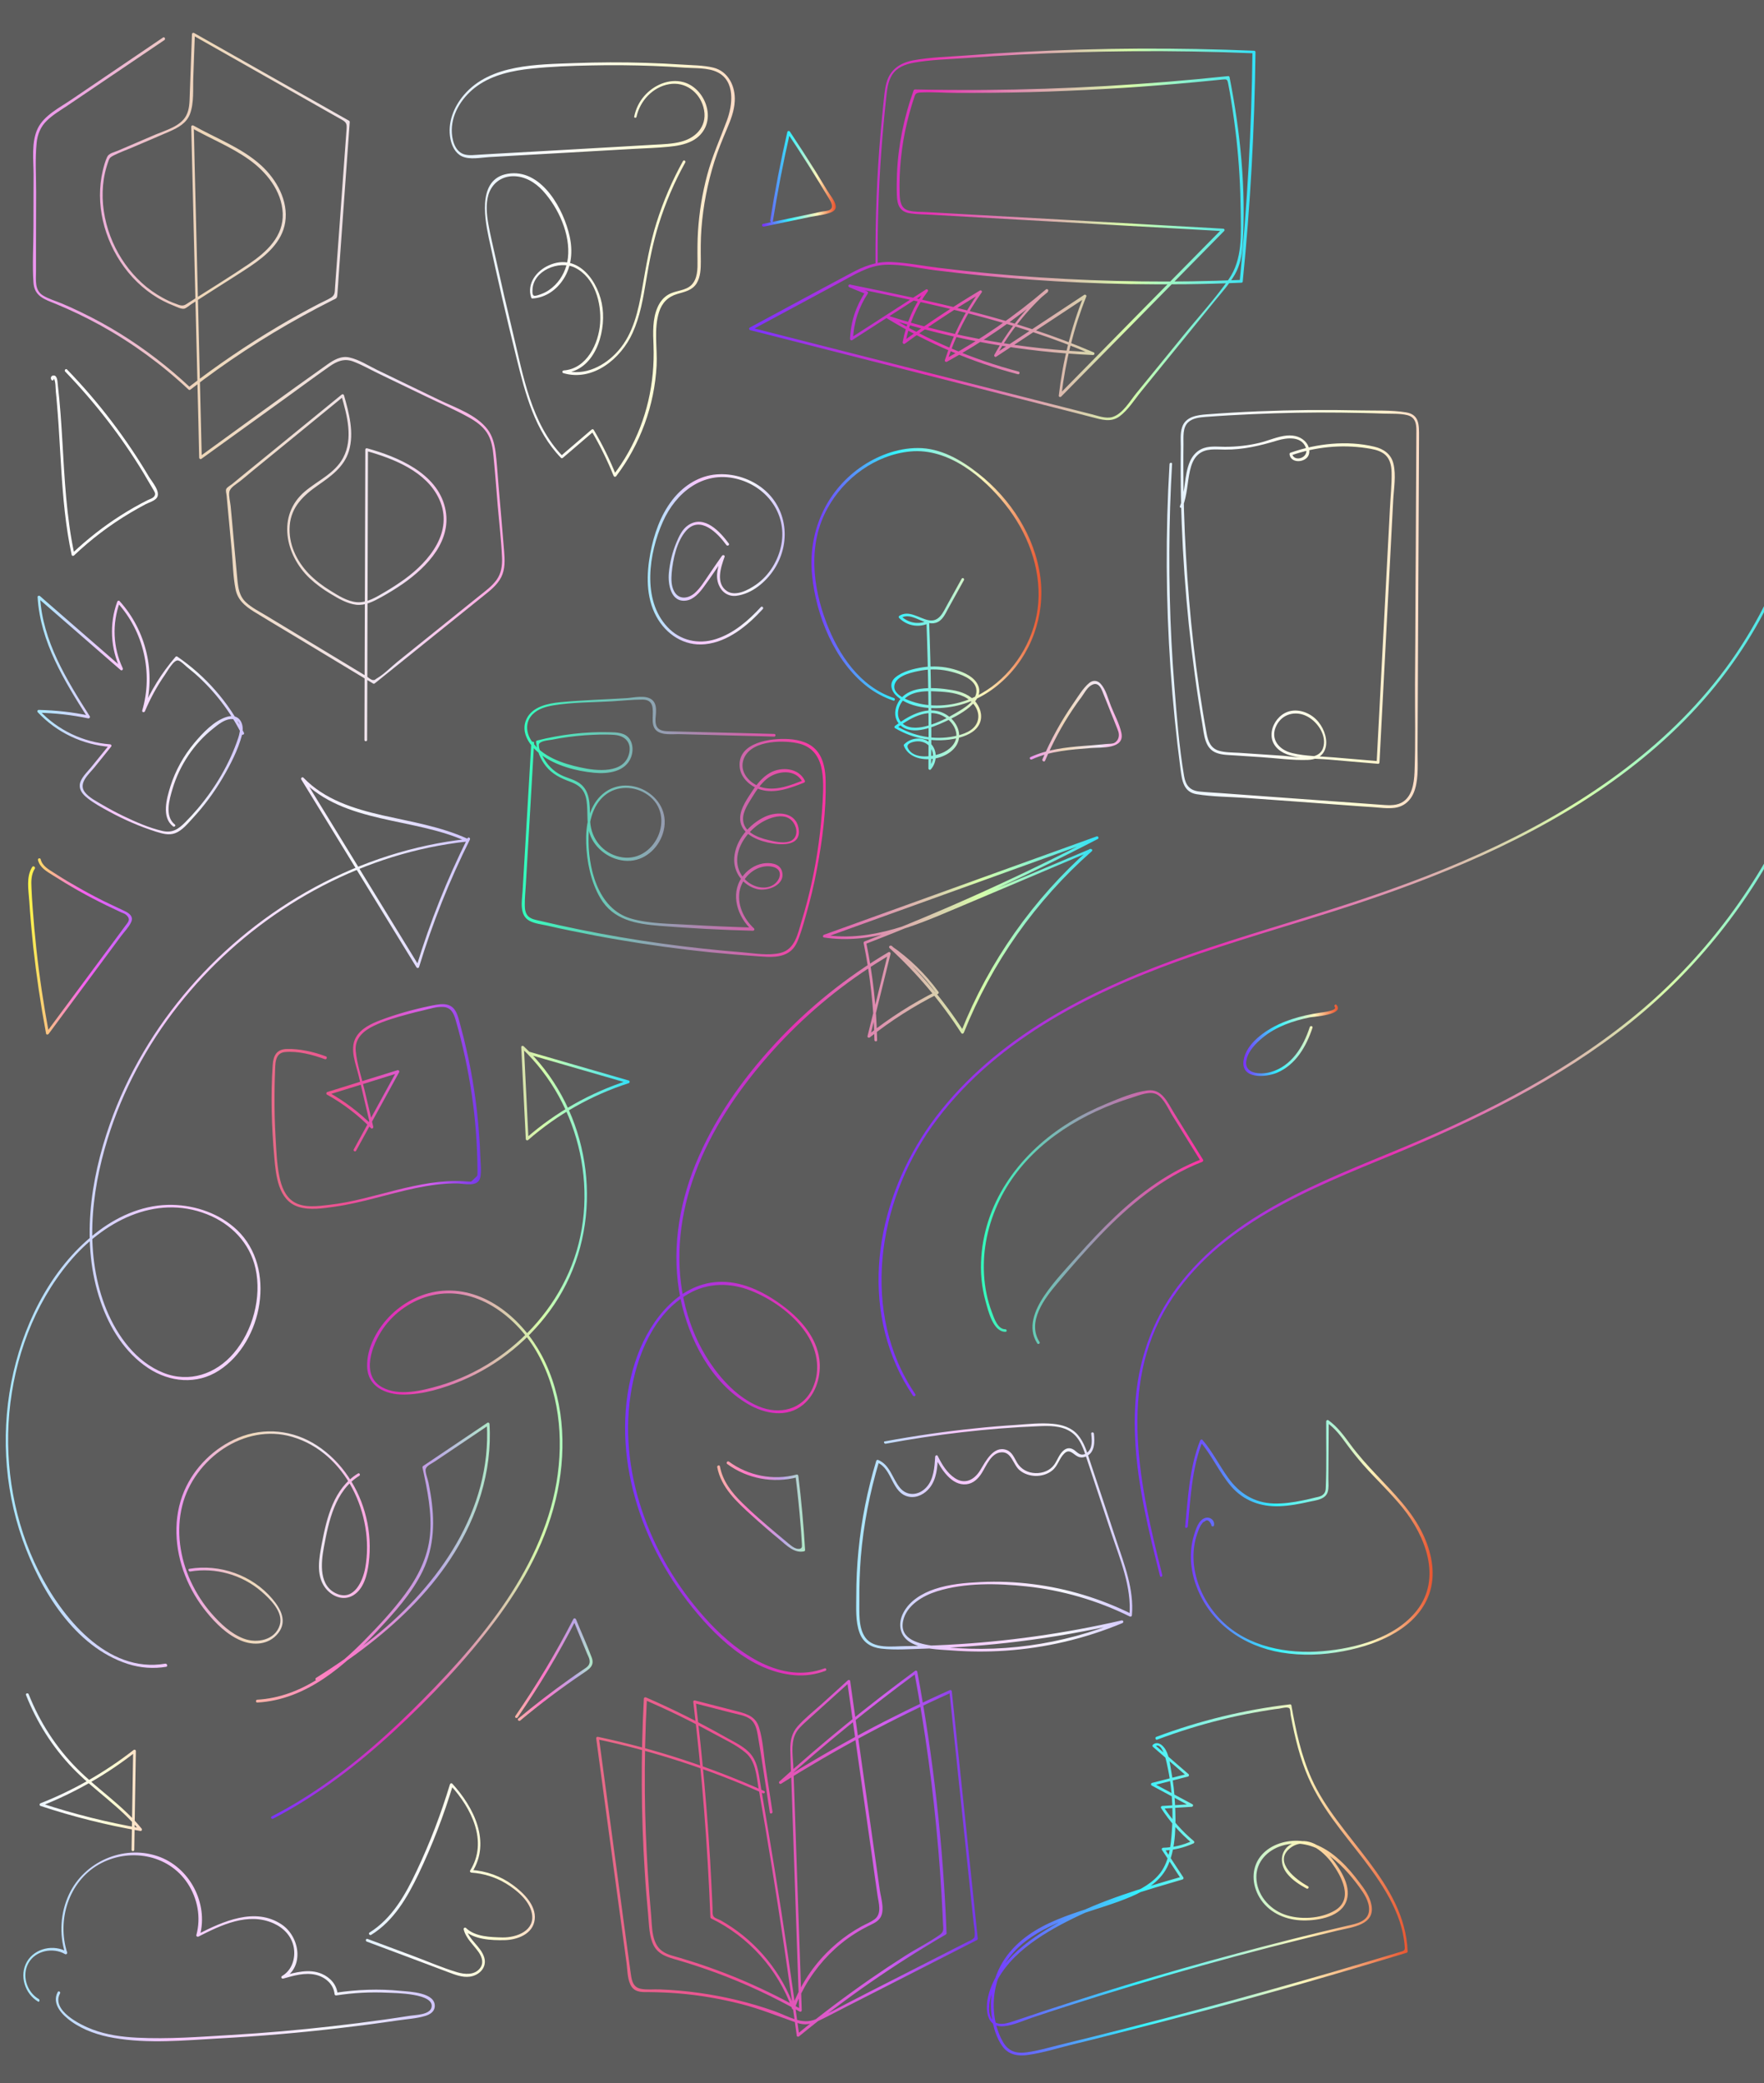 <?xml version="1.0" encoding="utf-8"?>
<!-- Generator: Adobe Illustrator 22.0.1, SVG Export Plug-In . SVG Version: 6.00 Build 0)  -->
<svg version="1.1" id="Layer_1" xmlns="http://www.w3.org/2000/svg" xmlns:xlink="http://www.w3.org/1999/xlink" x="0px" y="0px"
	 viewBox="0 0 1440 1700" style="enable-background:new 0 0 1440 1700;" xml:space="preserve" opacity=".8">
<rect x="0" y="0" width="1440" height="1700" fill="#333333" stroke="none"/>
<style type="text/css">
	.st0{fill:url(#SVGID_1_);}
	.st1{fill:url(#SVGID_2_);}
	.st2{fill:url(#SVGID_3_);}
	.st3{fill:url(#SVGID_4_);}
	.st4{fill:url(#SVGID_5_);}
	.st5{fill:url(#SVGID_6_);}
	.st6{fill:url(#SVGID_7_);}
	.st7{fill:url(#SVGID_8_);}
	.st8{fill:url(#SVGID_9_);}
	.st9{fill:url(#SVGID_10_);}
	.st10{fill:url(#SVGID_11_);}
	.st11{fill:url(#SVGID_12_);}
	.st12{fill:url(#SVGID_13_);}
	.st13{fill:url(#SVGID_14_);}
	.st14{fill:url(#SVGID_15_);}
	.st15{fill:#FFFFFF;}
	.st16{fill:url(#SVGID_16_);}
	.st17{fill:url(#SVGID_17_);}
	.st18{fill:url(#SVGID_18_);}
	.st19{fill:url(#SVGID_19_);}
	.st20{fill:url(#SVGID_20_);}
	.st21{fill:url(#SVGID_21_);}
	.st22{fill:url(#SVGID_22_);}
	.st23{fill:url(#SVGID_23_);}
	.st24{fill:url(#SVGID_24_);}
	.st25{fill:url(#SVGID_25_);}
	.st26{fill:url(#SVGID_26_);}
	.st27{fill:url(#SVGID_27_);}
	.st28{fill:url(#SVGID_28_);}
	.st29{fill:url(#SVGID_29_);}
	.st30{fill:url(#SVGID_30_);}
</style>
<g>
	<g>
		<linearGradient id="SVGID_1_" gradientUnits="userSpaceOnUse" x1="718.109" y1="725.396" x2="1475.574" y2="725.396">
			<stop  offset="0" style="stop-color:#5900FF"/>
			<stop  offset="0.36" style="stop-color:#DE009F"/>
			<stop  offset="0.575" style="stop-color:#D48D9A"/>
			<stop  offset="0.756" style="stop-color:#CBFF96"/>
			<stop  offset="0.768" style="stop-color:#C0FD9B"/>
			<stop  offset="0.929" style="stop-color:#37E3DB"/>
			<stop  offset="0.999" style="stop-color:#00D9F5"/>
		</linearGradient>
		<path class="st0" d="M747.2,1137.7c-45-66.2-31-155.8,13.4-218.3c48.5-68.1,125.8-108,202.6-135.6c43.4-15.6,87.9-28.1,131.8-42.2
			c39.3-12.7,78.2-26.9,115.9-44c73.9-33.6,144.4-79.5,194.6-144.4c46.6-60.3,76.3-136.8,70-213.8c-0.7-9.1-2-18.1-3.7-27
			c-0.3-1.4-2.4-0.8-2.2,0.6c15.3,79.4-10.5,160.9-56.2,225.9c-47.8,67.8-117.8,116.2-191.9,151.5c-38.3,18.2-78,33.1-118.3,46.3
			c-44,14.5-88.7,26.9-132.4,42.2c-75.4,26.4-151.1,63.2-202.3,126.7C722,963,700.8,1045,731.8,1114.7c3.7,8.4,8.3,16.5,13.4,24.1
			C746.1,1140,748,1138.9,747.2,1137.7L747.2,1137.7z"/>
	</g>
</g>
<g>
	<g>
		<linearGradient id="SVGID_2_" gradientUnits="userSpaceOnUse" x1="926.85" y1="870.138" x2="1507.041" y2="870.138">
			<stop  offset="0" style="stop-color:#5900FF"/>
			<stop  offset="0.36" style="stop-color:#DE009F"/>
			<stop  offset="0.575" style="stop-color:#D48D9A"/>
			<stop  offset="0.756" style="stop-color:#CBFF96"/>
			<stop  offset="0.768" style="stop-color:#C0FD9B"/>
			<stop  offset="0.929" style="stop-color:#37E3DB"/>
			<stop  offset="0.999" style="stop-color:#00D9F5"/>
		</linearGradient>
		<path class="st1" d="M948.8,1285.3c-18.1-71.6-36.9-153.5,4.8-220.7c40.6-65.4,115.9-94.5,183.7-122.5
			c68.4-28.3,135.7-61.2,193.8-107.7c53.8-43.2,97.5-98.2,127.8-160.1c29.5-60.3,46.6-126.8,48.7-194c0.3-8.5,0.3-17,0.1-25.5
			c0-1.4-2.3-1.5-2.2,0c1.7,69.5-12.8,139-41,202.4c-28.2,63.3-70.1,120.4-122.7,165.5c-58.1,49.7-127.1,84.7-197.2,114
			c-66.2,27.6-138.4,53.9-183.3,113.2c-21.4,28.3-32.6,61.9-34.6,97.1c-2.1,37.5,4.8,75,13.4,111.4c2.2,9.2,4.5,18.4,6.8,27.5
			C947,1287.3,949.2,1286.7,948.8,1285.3L948.8,1285.3z"/>
	</g>
</g>
<g>
	<g>
		<linearGradient id="SVGID_3_" gradientUnits="userSpaceOnUse" x1="1015.784" y1="848.824" x2="1091.559" y2="848.824">
			<stop  offset="0" style="stop-color:#5900FF"/>
			<stop  offset="0.36" style="stop-color:#00EDFF"/>
			<stop  offset="0.575" style="stop-color:#8DEFCF"/>
			<stop  offset="0.756" style="stop-color:#FFF1A7"/>
			<stop  offset="0.759" style="stop-color:#FFEEA5"/>
			<stop  offset="0.926" style="stop-color:#EB652F"/>
			<stop  offset="0.999" style="stop-color:#E32E00"/>
		</linearGradient>
		<path class="st2" d="M1089.6,821.6c2.6,3.1-10.5,4.6-12,4.8c-4,0.6-7.9,1.3-11.9,2.2c-7.4,1.7-14.6,3.9-21.5,7.1
			c-11.5,5.3-26.8,15.7-29,29.4c-2.5,15.7,17.8,14.2,27.2,10.3c15.4-6.5,24-21.5,29-36.7c0.5-1.4-1.7-2-2.2-0.6
			c-5.2,15.9-14.9,32.1-32.2,36.8c-8.1,2.2-22.3,1.6-19.4-10.5c1.7-7.1,7.7-13.2,13.2-17.7c10.9-9,24.8-13.7,38.4-16.5
			c2.9-0.6,28.6-2,21.9-10.1C1090.3,818.9,1088.7,820.5,1089.6,821.6L1089.6,821.6z"/>
	</g>
</g>
<g>
	<g>
		<linearGradient id="SVGID_4_" gradientUnits="userSpaceOnUse" x1="30.558" y1="583.396" x2="198.448" y2="583.396">
			<stop  offset="0" style="stop-color:#92E1FF"/>
			<stop  offset="0.36" style="stop-color:#F4B8FF"/>
			<stop  offset="0.756" style="stop-color:#F1F3FF"/>
			<stop  offset="0.781" style="stop-color:#ECECFF"/>
			<stop  offset="0.999" style="stop-color:#C5B6FF"/>
		</linearGradient>
		<path class="st3" d="M142.7,672.8c-8.4-6.7-4.5-20.2-1.9-28.9c2.9-9.8,7.3-19,13-27.5c5.5-8.2,12.3-15.6,20.1-21.8
			c4-3.2,9-7.4,14.4-7.8c9.6-0.7,8.2,9.3,6.2,15.3c-7,21-18.8,40.9-33.1,57.8c-3.3,3.9-6.7,7.6-10.3,11.2c-5.5,5.5-10.3,8.8-18.4,7
			c-11-2.5-22-7.4-32.2-12.3c-5.6-2.7-11.2-5.7-16.5-8.8c-5-3-11.5-6.1-15-10.9c-5.1-7.2,3.7-14.5,8-19.8c4.6-5.7,9.2-11.3,13.7-17
			c0.6-0.8,0.2-1.8-0.8-1.9c-22.1-1.7-42.7-11.6-57.8-27.7c-0.3,0.6-0.5,1.3-0.8,1.9c13.7,0.3,27.3,1.8,40.7,4.6
			c0.9,0.2,1.8-0.8,1.3-1.7c-18.9-29.7-38.5-61.2-40.6-97.4c-0.6,0.3-1.3,0.5-1.9,0.8c22.5,19.6,45,39.2,67.6,58.8
			c1,0.9,2.3-0.2,1.8-1.4c-8-17-8.8-36.2-2.4-53.9c-0.6,0.2-1.3,0.3-1.9,0.5c21.4,23.5,29.2,57.4,20.2,87.9
			c-0.4,1.4,1.6,1.9,2.2,0.6c4.4-10.4,9.8-20.4,16.3-29.7c2.1-3,7.4-12.8,11-11.7c2.3,0.7,5.1,3.7,6.9,5.2c2.1,1.7,4.2,3.4,6.3,5.2
			c15.9,13.9,28.9,30.8,38.4,49.6c0.7,1.3,2.6,0.2,1.9-1.1c-12.6-25-31.3-46.3-54.4-62.1c-0.4-0.3-1.1-0.2-1.4,0.2
			c-11.4,13.2-20.5,27.9-27.2,44c0.7,0.2,1.4,0.4,2.2,0.6c9.3-31.2,1.2-66-20.7-90.1c-0.6-0.7-1.6-0.3-1.9,0.5
			c-6.6,18.2-5.5,38.1,2.7,55.6c0.6-0.5,1.2-0.9,1.8-1.4c-22.5-19.6-45-39.2-67.6-58.8c-0.7-0.6-2-0.2-1.9,0.8
			c2.1,36.6,21.8,68.4,40.9,98.5c0.4-0.6,0.8-1.1,1.3-1.7c-13.6-2.9-27.4-4.4-41.3-4.7c-1,0-1.4,1.2-0.8,1.9
			c15.5,16.6,36.7,26.6,59.4,28.3c-0.3-0.6-0.5-1.3-0.8-1.9c-5,6.2-10,12.3-15,18.5c-3.2,4-8.9,9-9.3,14.5c-0.3,4.6,3,8.1,6.3,10.7
			c5.4,4.3,11.7,7.7,17.8,11c12.1,6.6,24.8,12.1,37.9,16.3c5.2,1.6,10.6,3.3,15.9,1.3c5.8-2.2,10.3-7.9,14.4-12.3
			c9.3-10,17.4-21,24.3-32.7c6.3-10.8,12.6-22.8,15.8-35c2.4-9-1.9-18.1-12.4-14.9c-10.3,3.1-19.8,13.3-26.5,21.3
			c-8.7,10.4-15.4,22.4-19.5,35.4c-3,9.7-7.5,25.1,2.1,32.6C142.3,675.2,143.9,673.7,142.7,672.8L142.7,672.8z"/>
	</g>
</g>
<g>
	<g>
		<linearGradient id="SVGID_5_" gradientUnits="userSpaceOnUse" x1="487.315" y1="1512.765" x2="797.436" y2="1512.765">
			<stop  offset="2.929688e-02" style="stop-color:#E2436A"/>
			<stop  offset="0.36" style="stop-color:#E72279"/>
			<stop  offset="0.756" style="stop-color:#C837E8"/>
			<stop  offset="0.881" style="stop-color:#8A1DE6"/>
			<stop  offset="0.999" style="stop-color:#5307E4"/>
		</linearGradient>
		<path class="st4" d="M623.8,1461.5c-43.5-19.5-89-34.4-135.7-44.2c-0.9-0.2-1.5,0.5-1.4,1.4c4.7,34.9,9.4,69.7,14.1,104.6
			c2.4,17.4,4.7,34.9,7.1,52.3c1.2,8.9,2.4,17.8,3.6,26.6c0.8,6,0.6,14.2,4.3,19.3c3.4,4.6,9.3,4.1,14.4,4.1c8,0.1,16,0.4,24,1.1
			c16.8,1.4,33.5,4.3,49.9,8.4c15.9,4,30.8,10.1,46.2,15.5c6.6,2.3,12,1.3,18.2-1.7c7.7-3.7,15.2-7.7,22.8-11.6
			c35.4-18.1,70.8-36.1,106.3-54.2c0.3-0.2,0.6-0.6,0.6-1c-7.1-67.3-14.1-134.6-21.2-201.9c-0.1-0.9-0.9-1.3-1.7-1
			c-48,21.5-94.5,46.4-139.1,74.4c0.5,0.6,0.9,1.2,1.4,1.8c35.3-31.8,72.2-61.8,110.5-90c-0.6-0.2-1.1-0.4-1.7-0.7
			c8.9,47.6,15.4,95.5,19.5,143.8c1,12,1.9,24,2.6,36c0.3,5.5,0.6,11,0.9,16.6c0.1,2.9,0.3,5.9,0.4,8.8c0.2,3.8,0.9,6.3-2.3,8.7
			c-8.9,6.4-19.2,11.4-28.4,17.3c-9.6,6.1-19.1,12.4-28.5,18.9c-20.6,14.3-40.7,29.4-60.1,45.3c0.6,0.2,1.3,0.3,1.9,0.5
			c-6.1-45.1-12.7-90.1-20-135c-3.6-22.1-7.3-44.2-11.1-66.3c-1.6-8.9-2.1-19.6-7.8-27.1c-5.1-6.7-13.9-10.5-20.9-14.5
			c-21.2-12-43-22.9-65.3-32.6c-0.8-0.3-1.6,0.1-1.7,1c-2.5,46.9-2.3,93.9,0.7,140.8c0.7,11.9,1.7,23.7,2.8,35.6
			c0.8,8.2,0.7,17.9,4.7,25.4c4,7.3,11.7,9.4,19.2,11.5c10.6,3.1,21.1,6.6,31.5,10.4c23.6,8.7,46.4,19.4,68.3,31.7
			c0.7,0.4,1.7-0.1,1.7-1c-1.3-37.7-2.6-75.3-3.9-113c-0.6-18.5-1.3-37-1.9-55.5c-0.3-9.6-0.7-19.2-1-28.7
			c-0.3-8.7-2.3-19.5,1.3-27.7c2-4.6,5.9-7.9,9.5-11.2c3.8-3.4,7.6-6.9,11.4-10.3c7.9-7.1,15.7-14.2,23.6-21.3
			c-0.6-0.2-1.3-0.3-1.9-0.5c6,42.5,12,85,18.1,127.5c1.5,10.5,3,20.9,4.4,31.4c0.7,4.9,1.4,9.8,2.1,14.7c0.9,6.6,4.1,15.7-2.4,20.4
			c-3.2,2.3-7.1,3.8-10.6,5.7c-3.6,2-7,4.1-10.4,6.4c-6.5,4.5-12.7,9.7-18.3,15.4c-12.5,12.7-22,27.9-28.2,44.6c0.7,0,1.4,0,2.2,0
			c-10.2-28.4-30-52.9-55.7-68.7c-1.5-0.9-3.1-1.8-4.6-2.7c-1.5-0.8-4.3-1.6-5.4-2.8c-1.5-1.7-1-4.5-1.1-6.6c-0.1-3-0.3-5.9-0.4-8.9
			c-0.5-10.2-1-20.5-1.6-30.7c-1.2-20.1-2.7-40.2-4.5-60.3c-2-23-4.5-46-7.2-69c-0.5,0.4-0.9,0.7-1.4,1.1
			c10.2,2.6,20.5,5.3,30.7,7.9c4.9,1.3,10.6,2,14.8,4.9c4.4,3,5.6,8.4,6.5,13.4c3.6,21,6.5,42.1,9.8,63.1c0.2,1.4,2.4,0.8,2.2-0.6
			c-1.8-11.9-3.7-23.8-5.5-35.7c-1.7-10.8-2.2-22.7-5.5-33.2c-2.6-8.4-9-10.8-16.9-12.9c-11.8-3-23.6-6.1-35.4-9.1
			c-0.6-0.2-1.5,0.3-1.4,1.1c7.1,58.4,11.7,117,14,175.8c0,0.4,0.2,0.8,0.6,1c30.6,14.9,54.5,41.5,66,73.5c0.4,1.1,1.8,1.1,2.2,0
			c6.1-16.5,15.8-31.6,28.2-44.2c6.4-6.4,13.4-12.2,21.1-17c3.4-2.2,7-4.2,10.6-6c3.1-1.6,6.6-2.9,9-5.6c5.4-5.9,1.6-16.9,0.6-23.8
			c-1.5-10.8-3.1-21.6-4.6-32.4c-3.1-21.6-6.1-43.2-9.2-64.7c-3.5-24.5-6.9-49-10.4-73.6c-0.1-0.9-1.3-1-1.9-0.5
			c-7.1,6.5-14.3,12.9-21.4,19.4c-6.5,5.8-13.6,11.4-19.4,17.9c-5,5.6-6.3,12-6.2,19.4c0.2,9.5,0.6,18.9,1,28.4
			c1.3,39.3,2.7,78.6,4,117.9c0.8,22.1,1.5,44.3,2.3,66.4c0.6-0.3,1.1-0.6,1.7-1c-17.8-10-36.2-18.9-55.1-26.6
			c-9.7-3.9-19.5-7.5-29.4-10.8c-4.7-1.5-9.4-3-14.1-4.4c-4.9-1.5-10.4-2.5-14.7-5.5c-9.1-6.2-8.4-20.1-9.3-29.8
			c-1-11.2-1.9-22.4-2.6-33.6c-1.4-22.1-2.3-44.3-2.5-66.4c-0.2-25.5,0.3-50.9,1.7-76.3c-0.6,0.3-1.1,0.6-1.7,1
			c18.9,8.2,37.4,17.2,55.5,27.1c8.9,4.9,19.2,9.5,26.9,16.1c7.9,6.8,8.6,18,10.2,27.6c7.6,43.2,14.6,86.5,21,129.8
			c3.6,24.5,7.1,48.9,10.4,73.4c0.1,0.9,1.3,1,1.9,0.5c37.6-30.9,77.7-58.6,119.8-83.1c0.3-0.2,0.6-0.6,0.6-1
			c-2.7-71.6-10.7-143-23.9-213.5c-0.1-0.7-1.1-1.1-1.7-0.7c-38.4,28.3-75.5,58.4-110.9,90.4c-0.9,0.9,0.3,2.4,1.4,1.8
			c44.5-28,91-52.9,139.1-74.4c-0.6-0.3-1.1-0.6-1.7-1c4.8,46.2,9.7,92.4,14.5,138.6c1.2,11.9,2.5,23.8,3.7,35.6
			c0.6,5.3,1.1,10.6,1.7,15.8c0.3,2.5,0.9,5.4,0.8,7.9c-0.1,2.3,0.2,2.8-1.7,4.3c-1.2,1-3,1.5-4.4,2.3c-20.7,10.5-41.3,21.1-62,31.6
			c-10.6,5.4-21.3,10.8-31.9,16.3c-9.8,5-19.6,10.6-29.7,15.1c-11.4,5.1-22.9-2.7-33.7-6.5c-10.2-3.6-20.6-6.7-31.1-9.2
			c-20.5-4.9-41.5-7.8-62.6-8.6c-5-0.2-10.6,0.5-15.5-0.5c-7.3-1.4-7.6-8.5-8.5-14.6c-1.6-11.5-3.1-23-4.7-34.5
			c-7-52-14-103.9-21-155.9c-0.5,0.5-0.9,0.9-1.4,1.4c46.5,9.8,91.8,24.6,135.2,44C624,1464,625.1,1462.1,623.8,1461.5L623.8,1461.5
			z"/>
	</g>
</g>
<g>
	<g>
		<linearGradient id="SVGID_6_" gradientUnits="userSpaceOnUse" x1="144.956" y1="1254.511" x2="301.341" y2="1254.511">
			<stop  offset="0" style="stop-color:#E77AEB"/>
			<stop  offset="0.36" style="stop-color:#EACDA6"/>
			<stop  offset="0.756" style="stop-color:#ECDFF1"/>
			<stop  offset="0.836" style="stop-color:#F3C2E9"/>
			<stop  offset="0.999" style="stop-color:#FF8CD9"/>
		</linearGradient>
		<path class="st5" d="M155.3,1282.4c20.5-3.5,42.2,2.6,58,16.2c7.2,6.2,18.2,16.9,15.1,27.4c-3.7,12.4-18.6,15.2-29.3,11.2
			c-10.5-3.9-19.2-12.3-26.4-20.5c-6.8-7.8-12.5-16.7-16.9-26.1c-8.9-19.2-12.2-41.3-7-62c9.5-37.9,50.7-67.6,89.7-56.1
			c43.8,12.8,67.3,63.8,59.7,106.7c-1.9,10.7-9,27-22.8,21.5c-15.3-6.1-13.4-25.1-11-38.1c3.9-21.2,9.1-46.1,28.9-58.3
			c1.2-0.8,0.1-2.7-1.1-1.9c-19.7,12.1-25.5,36.1-29.5,57.3c-2.2,11.6-4.9,25.2,2.5,35.6c5.3,7.3,14.9,11.5,23.2,6.5
			c8.7-5.3,11.4-16.9,12.6-26.2c1.6-12.5,0.9-25.2-2.1-37.5c-5.7-23.5-19.7-45.2-40.1-58.5c-19.4-12.7-43-15.2-64.5-6.3
			c-19.4,8.1-35.6,24-43.9,43.3c-9.4,22-7.9,47.4,0.8,69.3c4.2,10.7,10.1,20.6,17.3,29.5c7.5,9.3,16.9,18.6,28.1,23.3
			c10.5,4.4,22.9,3.5,30.4-5.9c7.7-9.6,2.3-19.9-4.7-28.1c-16.4-19.4-42.9-28.7-67.9-24.5C153.3,1280.4,153.9,1282.6,155.3,1282.4
			L155.3,1282.4z"/>
	</g>
</g>
<g>
	<g>
		<linearGradient id="SVGID_7_" gradientUnits="userSpaceOnUse" x1="426.872" y1="674.669" x2="673.443" y2="674.669">
			<stop  offset="0" style="stop-color:#00FFAD"/>
			<stop  offset="0.236" style="stop-color:#3FC0A5"/>
			<stop  offset="0.766" style="stop-color:#C83794"/>
			<stop  offset="0.999" style="stop-color:#FF008D"/>
		</linearGradient>
		<path class="st6" d="M433.7,606.4c-1.6,26.8-3.1,53.5-4.7,80.3c-0.8,13.5-1.6,27.1-2.4,40.6c-0.5,7.9-2.9,19.5,5.6,24.1
			c4.2,2.3,9.8,2.9,14.4,3.9c6.6,1.5,13.2,3,19.9,4.3c12.7,2.6,25.4,5.1,38.1,7.2c24.9,4.3,50,7.7,75.2,10.3
			c13.2,1.3,26.4,2.4,39.6,3.3c8.5,0.6,18.6,1.5,25.8-4.2c3.3-2.6,5.2-6.3,6.7-10.2c2.4-6.3,4.3-12.9,6.1-19.4
			c3.5-12.2,6.5-24.5,8.8-37c4.5-23.6,7.7-48.2,7.2-72.2c-0.2-8.3-1.4-17.2-6.6-24c-5.6-7.3-14.7-9.7-23.5-10.3
			c-14.3-0.9-41.8,2.5-40.1,22.6c0.7,8.8,8.3,15.7,16.3,18.4c12,4,25.1-1,36.2-5.4c0.7-0.3,1-0.9,0.7-1.7
			c-5.1-10.5-19.2-11.6-28.5-6.3c-6.1,3.5-10.7,9.2-14.5,15c-4,6.1-9.3,13.5-9.8,21.1c-0.8,12.5,12.3,18.4,22.5,20.7
			c9.5,2.1,27.5,4,25.3-11c-2-13.9-17.2-14.8-27.6-10c-12.7,6-24,19-25,33.4c-0.9,11.8,7,22.6,18.5,25.6c8.6,2.2,24.1-3.4,20.3-15
			c-2-6.1-10-6.8-15.3-5.9c-7,1.2-13.3,5.6-17.3,11.4c-9.6,13.9-3.5,32.2,8,42.8c0.3-0.6,0.5-1.3,0.8-1.9c-17-0.5-34-1.2-50.9-2.2
			c-15.9-1-33.2-0.7-48.6-5.2c-27.3-8-35.2-42.2-34.4-67.4c0.4-11.9,3.4-24.9,13-32.9c10.1-8.5,24.7-8,35.2-0.6
			c24.3,17,5.5,57.2-23,50.6c-13.8-3.2-23-14.7-23.9-28.5c-0.7-10,1.2-22.5-6.9-30.1c-4.7-4.4-11.4-5.4-17-8.2
			c-6.3-3.2-11.4-8.5-14.6-14.7c-1.4-2.6-3.6-6.8-3.4-9.9c0.2-3.3,8.1-3.7,10.8-4.2c8.8-1.8,17.8-2.9,26.8-3.6
			c8-0.5,16.2-0.9,24.2-0.3c8.6,0.7,13.9,6.2,11.9,15c-3.9,17-26.8,14.4-39.5,11.6c-14.6-3.1-31.7-8.8-40.4-22
			c-4.5-6.8-4.9-15.5,1.2-21.5c4.4-4.4,10.8-6.2,16.7-7.2c15.7-2.6,32.1-2.4,48-3.3c8.2-0.5,16.5-1.4,24.7-1.4
			c9.7-0.1,8.7,7.8,8.5,14.8c-0.1,3.7,0.1,7.9,3.1,10.5c4.7,4.1,13.7,2.7,19.4,2.9c17,0.4,34.1,0.9,51.1,1.3
			c8.5,0.2,17,0.4,25.6,0.7c1.4,0,1.4-2.2,0-2.2c-18.7-0.5-37.4-1-56-1.4c-9.5-0.2-19-0.5-28.5-0.7c-4.7-0.1-10.6-0.1-12-5.6
			c-0.8-3-0.2-6.4,0-9.4c0.2-3.9,0-8.3-3.4-10.9c-5.2-4-14.6-1.6-20.5-1.2c-18,1.1-36.2,1.6-54.1,3.3c-10.2,1-22.8,3.5-27.7,13.7
			c-5.4,11.5,3.3,22.8,12.2,29.4c12,8.8,28.4,13.1,43,14.5c11.2,1.1,25.7-0.7,30.2-12.8c1.7-4.6,1.7-10.3-1.1-14.6
			c-3.7-5.5-10.6-5.6-16.6-5.7c-19.9-0.5-39.8,1.9-59.1,6.8c-0.4,0.1-0.9,0.6-0.8,1.1c0.8,7.3,3.5,14.1,8.1,19.9
			c5.3,6.5,11.9,9.7,19.5,12.5c4.8,1.8,9.2,4.1,11.6,8.9c2.1,4.2,2.4,9,2.6,13.6c0.3,7.4-0.2,15.2,2.8,22.2
			c5.3,12.4,19,20.9,32.5,19.9c13.4-1,24.1-11.9,27.1-24.7c6.9-28.9-30.7-48.8-51.5-28.2c-9.9,9.8-12.2,24.9-11.8,38.3
			c0.5,15.2,3.8,31.9,11.6,45.1c10.5,17.9,29.1,21,48.2,22.6c25.4,2,50.9,3.4,76.4,4c1,0,1.5-1.3,0.8-1.9c-8.6-8-14.3-20.2-11.4-32
			c2.6-10.3,12.6-19.2,23.5-18.7c4.1,0.2,9.1,1.7,9,6.8c-0.1,3.4-2.5,6.5-5.2,8.3c-4.1,2.7-9.2,2.8-13.8,1.4
			c-9.2-2.9-15.6-11.2-15.8-20.9c-0.2-11.5,7.3-22,16.1-28.8c8.2-6.3,24.8-13.1,30.9-0.5c2.5,5.1,1.6,11.6-4.5,13.5
			c-5.3,1.6-12.2,0-17.4-1.3c-8.4-2-19.9-6.4-20.3-16.6c-0.3-6.8,4.5-13.4,7.9-19c3.1-5.1,6.6-10.1,11.2-14c8.4-7,23.9-8.8,29.5,2.6
			c0.2-0.6,0.4-1.1,0.7-1.7c-10,3.9-21.3,8.5-32.3,6.2c-9.7-2-19.8-11.2-17-21.9c4.3-16.6,30.9-17.3,44.1-14.6
			c23.4,4.7,21.8,29.8,20.8,48.4c-1.2,22-4.2,44-8.9,65.5c-2.3,10.5-5,20.9-8.2,31.2c-3.1,10.2-5.3,23.2-17.3,26.1
			c-9.8,2.4-21.2,0.3-31.1-0.5c-11-0.9-21.9-1.9-32.8-3.1c-44.6-4.8-88.9-12.3-132.5-22.6c-3.2-0.7-6.9-1.3-9.4-3.6
			c-2.4-2.3-2.9-5.9-2.9-9.1c-0.1-5.8,0.6-11.7,0.9-17.5c0.7-12.6,1.5-25.1,2.2-37.7c1.5-25.8,3-51.5,4.5-77.3
			C436,604.9,433.8,604.9,433.7,606.4L433.7,606.4z"/>
	</g>
</g>
<g>
	<g>
		<linearGradient id="SVGID_8_" gradientUnits="userSpaceOnUse" x1="299.544" y1="1534.101" x2="436.041" y2="1534.101">
			<stop  offset="0" style="stop-color:#DAECFD"/>
			<stop  offset="0.36" style="stop-color:#FBFBF9"/>
			<stop  offset="0.756" style="stop-color:#FEFDC6"/>
			<stop  offset="0.999" style="stop-color:#FFD3B8"/>
		</linearGradient>
		<path class="st7" d="M303,1578.9c18.5-11.4,29.5-30.6,38.7-49.7c11.2-23.5,20.6-47.8,28.1-72.7c-0.6,0.2-1.3,0.3-1.9,0.5
			c16.8,18.4,30.8,45.6,15.9,69.4c-0.5,0.8,0.2,1.6,1,1.7c9.9,0.7,19.5,3.6,28.1,8.8c8.6,5.2,19,13.7,21.2,24
			c3.2,14.5-12.3,20.3-23.9,20.1c-9.7-0.2-22.4-0.5-29.8-7.7c-0.8-0.8-2.1,0-1.9,1.1c1.9,7.7,8.2,12.7,12.5,19c2.7,4.1,4,8.9,0.6,13
			c-4.5,5.5-12.3,4.8-18.4,3c-12.1-3.6-23.9-8.8-35.7-13.2c-12.5-4.7-25-9.3-37.5-14c-1.4-0.5-1.9,1.7-0.6,2.2
			c15,5.6,30,11.2,44.9,16.8c7.2,2.7,14.4,5.4,21.5,8.1c5.6,2.1,11.6,4.5,17.7,3.7c7.7-1,14.2-7.5,11.8-15.6
			c-2.7-9.1-12.5-14.1-14.8-23.6c-0.6,0.4-1.3,0.7-1.9,1.1c8.2,7.9,22.5,8.5,33.2,8.3c10.4-0.2,23.4-4.9,24.7-16.9
			c1.3-11.5-9.2-21.7-17.6-27.9c-10-7.4-21.9-11.7-34.4-12.5c0.3,0.6,0.6,1.1,1,1.7c15.5-24.7,1.2-53-16.3-72.1
			c-0.6-0.6-1.6-0.3-1.9,0.5c-7.3,24.1-16.3,47.7-27.1,70.5c-9.1,19.3-20,39-38.7,50.6C300.6,1577.7,301.7,1579.7,303,1578.9
			L303,1578.9z"/>
	</g>
</g>
<g>
	<g>
		<linearGradient id="SVGID_9_" gradientUnits="userSpaceOnUse" x1="19.178" y1="1588.657" x2="353.726" y2="1588.657">
			<stop  offset="0" style="stop-color:#92E1FF"/>
			<stop  offset="0.36" style="stop-color:#F4B8FF"/>
			<stop  offset="0.756" style="stop-color:#F1F3FF"/>
			<stop  offset="0.781" style="stop-color:#ECECFF"/>
			<stop  offset="0.999" style="stop-color:#C5B6FF"/>
		</linearGradient>
		<path class="st8" d="M31.7,1631.3c-9.9-5.7-14.2-19.4-8.4-29.5c5.8-10.2,20.1-12.9,29.8-7.2c0.8,0.5,2-0.3,1.7-1.3
			c-8.4-26.4,1.2-57.7,25.8-71.8c24.3-13.9,56.7-8.6,72.5,15.3c8.2,12.4,11.1,27.8,7.2,42.2c-0.3,1,0.8,1.7,1.7,1.3
			c18.5-9.4,40.5-20.1,61.3-10.8c8.3,3.7,14.8,10.5,16.5,19.6c1.6,9-1.5,18.7-9.6,23.4c-1.1,0.6-0.4,2.4,0.9,2.1
			c8.5-2.4,17.8-5.2,26.7-3.1c7.6,1.8,14.5,7.5,15.3,15.7c0.1,0.8,0.7,1.2,1.4,1.1c13.8-2.1,27.8-2.9,41.8-2.2
			c6,0.3,39.1,0.4,35.9,12.2c-1.6,5.8-12.8,5.9-17.4,6.6c-7.1,1.1-14.3,2.2-21.4,3.2c-14.2,2-28.4,3.8-42.6,5.4
			c-27.4,3.1-54.8,5.5-82.3,7.1c-25.3,1.5-51.1,3.5-76.5,2.2c-12.4-0.6-24.9-2.3-36.5-6.7c-9.8-3.7-33.9-15.5-26.5-29.4
			c0.7-1.3-1.3-2.4-1.9-1.1c-5.2,9.7,3.9,18.9,11.3,24.1c10.2,7.2,22.3,11.2,34.5,13.3c28,4.9,57.6,2,85.9,0.4
			c33.1-1.8,66.1-4.6,99-8.5c15.7-1.8,31.4-3.9,47.1-6.2c7.3-1.1,15.3-1.5,22.4-3.7c3.6-1.1,7.2-3.3,7.6-7.4
			c1-11.8-20.6-12.3-27.8-13c-17.7-1.8-35.4-1.1-52.9,1.5c0.5,0.4,0.9,0.7,1.4,1.1c-0.7-7.7-6-13.5-12.9-16.5
			c-10.2-4.4-21.7-1.2-31.9,1.7c0.3,0.7,0.6,1.4,0.9,2.1c17.1-9.8,12.8-34.4-1.8-44.1c-21.7-14.5-48.1-2.4-68.5,8
			c0.6,0.4,1.1,0.8,1.7,1.3c7.3-26.6-8.4-56.4-34.7-65.1c-27.9-9.3-59.5,4.6-72,31.1c-7.1,15.1-8.2,32.5-3.2,48.4
			c0.6-0.4,1.1-0.8,1.7-1.3c-10.9-6.4-26.4-3.2-32.9,8c-6.5,11.2-1.7,26.3,9.2,32.6C31.8,1634,32.9,1632.1,31.7,1631.3L31.7,1631.3z
			"/>
	</g>
</g>
<g>
	<g>
		<linearGradient id="SVGID_10_" gradientUnits="userSpaceOnUse" x1="953.122" y1="497.107" x2="1157.701" y2="497.107">
			<stop  offset="0" style="stop-color:#DAECFD"/>
			<stop  offset="0.36" style="stop-color:#FBFBF9"/>
			<stop  offset="0.756" style="stop-color:#FEFDC6"/>
			<stop  offset="0.999" style="stop-color:#FFD3B8"/>
		</linearGradient>
		<path class="st9" d="M954.7,378.8c-3.3,55.6-3,111.4,0.8,166.9c1.9,27.5,4.6,54.8,8.2,82.1c1.2,9.1,2.4,18.5,13.1,20.3
			c13,2.1,26.8,2.1,39.9,3c27.9,2,55.7,4,83.6,6.1c6.6,0.5,13.3,1,19.9,1.4c6,0.4,12.4,1.4,18.4,0.6c8.6-1.2,14.1-7.1,16.5-15.2
			c3.1-10.3,2-21.8,2.1-32.5c0.1-14.3,0.1-28.7,0.2-43c0.1-28,0.3-56,0.4-84c0.1-28,0.3-56,0.4-84c0.1-14.7,0.1-29.3,0.2-44
			c0-9.4,0.5-18.2-10.6-20c-12.2-2-25.4-1.3-37.8-1.6c-13.8-0.3-27.5-0.4-41.3-0.3c-27.9,0.3-55.7,1.4-83.5,3.5
			c-7.9,0.6-17.4,1.8-20.2,10.5c-1.7,5.1-1.1,11.1-1.1,16.3c-0.1,7.2-0.1,14.3-0.1,21.5c0.1,27.4,1.2,54.7,3.1,82
			c1.9,27.3,4.7,54.6,8.4,81.8c1.8,13.6,3.9,27.2,6.2,40.7c1.5,8.8,1.9,19.9,11.6,23.5c4.5,1.7,9.6,1.7,14.3,2
			c7.1,0.5,14.3,0.9,21.4,1.4c12.8,0.8,26.2,2.8,39,2.3c21.3-0.9,16.9-25.6,4.1-35.2c-6.5-4.9-15.6-7-23.1-3
			c-6.2,3.3-10.7,10.3-10.8,17.4c-0.2,7.9,5.4,13.6,12.5,16.2c10.5,3.9,23,3.4,34,4.3c13.5,1.2,27,2.3,40.5,3.5
			c0.6,0.1,1.1-0.6,1.1-1.1c2.5-47.7,5-95.4,7.5-143.2c1.2-23.5,2.5-47.1,3.7-70.6c0.5-9.6,2.5-20.5,0.2-30
			c-1.9-7.9-8-12.1-15.6-13.9c-22.3-5.3-47-2.6-68.4,4.9c-0.6,0.2-0.9,0.7-0.8,1.4c1,7.1,11.4,6.9,14.9,1.8
			c2.3-3.4,1.2-8.1-1.1-11.1c-3.8-5-9.9-6.6-15.9-6.1c-7.7,0.7-15.1,4.2-22.6,6c-9.2,2.2-18.6,3.2-28,3.2c-6.6,0-13.5-1.1-19.6,2
			c-4.2,2.1-7.1,5.7-9,9.9c-5,11.6-3.5,24.9-8.2,36.6c-0.5,1.3,1.6,1.9,2.2,0.6c3.8-9.5,3.8-19.8,6-29.6c1.1-4.8,2.8-9.8,6.7-13.2
			c6.1-5.4,14.5-4,21.9-4c14.9,0.1,28.7-3.2,42.9-7.5c7.7-2.3,19.4-3.6,23,5.7c3.4,8.9-10,12.3-11.1,5.1c-0.3,0.5-0.5,0.9-0.8,1.4
			c19.7-6.9,41-9.1,61.7-5.9c4.5,0.7,9.3,1.5,13.2,4c5.5,3.5,7,9.6,7.1,15.8c0.2,9.9-0.9,20-1.4,29.9c-2.3,44.1-4.6,88.2-6.9,132.2
			c-1.3,24.9-2.6,49.7-3.9,74.6c0.4-0.4,0.8-0.8,1.1-1.1c-12.2-1-24.5-2.1-36.7-3.1c-10.9-0.9-22.4-0.9-33.1-3.4
			c-10.9-2.5-18.7-11.5-13.1-22.6c4.8-9.6,15.8-12.3,25.1-7.4c8.6,4.5,16.4,15.9,12.9,25.9c-4,11.5-23.8,6.8-32.8,6.2
			c-12-0.8-24-1.6-36-2.4c-5.3-0.3-11.1-0.2-16.2-1.7c-6.7-2-8.8-7.7-10-14c-8.9-48.1-14.1-97.1-16.9-145.9
			c-1.4-24.1-2.1-48.2-2.1-72.3c0-5.9,0-11.7,0.1-17.6c0.1-5.9-0.9-13.8,3.8-18.2c3.7-3.5,9.5-4,14.3-4.4c6.5-0.5,13.1-0.9,19.6-1.3
			c24.2-1.4,48.5-2.2,72.8-2.3c12.1,0,24.3,0.1,36.4,0.4c5.6,0.1,11.1,0.3,16.7,0.5c6.1,0.2,12.9-0.2,18.9,1.2
			c8,1.9,7.7,8.9,7.6,15.6c0,6.3-0.1,12.7-0.1,19c-0.1,12.3-0.1,24.7-0.2,37c-0.1,24.7-0.2,49.3-0.4,74c-0.1,24.7-0.2,49.3-0.4,74
			c-0.1,23.9,0.5,48-0.4,71.9c-0.4,8.9-1.9,20.3-10.8,24.9c-5.5,2.8-12,1.9-17.9,1.5c-6-0.4-11.9-0.9-17.9-1.3
			c-24.9-1.8-49.7-3.6-74.6-5.4c-12.3-0.9-24.5-1.8-36.8-2.7c-5.8-0.4-11.7-0.7-17.5-1.3c-7.9-0.8-11.3-5-12.6-12.6
			c-4.1-24.1-6-48.8-7.9-73.2c-3.9-48.7-5-97.5-3.5-146.3c0.4-11.8,0.9-23.6,1.6-35.3C957,377.3,954.7,377.3,954.7,378.8
			L954.7,378.8z"/>
	</g>
</g>
<g>
	<g>
		<linearGradient id="SVGID_11_" gradientUnits="userSpaceOnUse" x1="21.944" y1="1446.13" x2="115.675" y2="1446.13">
			<stop  offset="0" style="stop-color:#DAECFD"/>
			<stop  offset="0.36" style="stop-color:#FBFBF9"/>
			<stop  offset="0.756" style="stop-color:#FEFDC6"/>
			<stop  offset="0.999" style="stop-color:#FFD3B8"/>
		</linearGradient>
		<path class="st10" d="M21.2,1383.1c8.7,22.1,21.5,42.4,37.9,59.5c17.4,18.1,39,31.6,54.9,51.2c0.4-0.6,0.7-1.3,1.1-1.9
			c-27.6-4.8-54.8-11.6-81.4-20.4c0,0.7,0,1.4,0,2.2c27.6-10.9,53.5-25.7,76.9-44c-0.6-0.3-1.3-0.5-1.9-0.8
			c-0.4,26.9-0.9,53.7-1.3,80.6c0,1.4,2.2,1.4,2.2,0c0.4-26.9,0.9-53.7,1.3-80.6c0-1.1-1.2-1.4-1.9-0.8
			c-23.1,18-48.7,32.7-75.9,43.4c-1,0.4-1.1,1.8,0,2.2c26.6,8.8,53.8,15.6,81.4,20.4c1.1,0.2,1.8-1,1.1-1.9
			c-15.1-18.7-35.6-31.8-52.5-48.8c-17.3-17.3-30.7-38.2-39.7-60.9C22.9,1381.2,20.7,1381.8,21.2,1383.1L21.2,1383.1z"/>
	</g>
</g>
<g>
	<g>
		<linearGradient id="SVGID_12_" gradientUnits="userSpaceOnUse" x1="806.203" y1="1534.064" x2="1148.577" y2="1534.064">
			<stop  offset="0" style="stop-color:#5900FF"/>
			<stop  offset="0.36" style="stop-color:#00EDFF"/>
			<stop  offset="0.575" style="stop-color:#8DEFCF"/>
			<stop  offset="0.756" style="stop-color:#FFF1A7"/>
			<stop  offset="0.759" style="stop-color:#FFEEA5"/>
			<stop  offset="0.926" style="stop-color:#EB652F"/>
			<stop  offset="0.999" style="stop-color:#E32E00"/>
		</linearGradient>
		<path class="st11" d="M944.6,1419.6c17.3-6.5,34.9-12,52.8-16.4c8.8-2.2,17.7-4.1,26.6-5.7c4.3-0.8,8.6-1.5,12.9-2.2
			c2.4-0.4,4.8-0.7,7.3-1c1.9-0.3,6.9-1.8,8.4-0.2c0.8,0.8,0.8,4.3,1,5.4c0.5,2.4,0.9,4.8,1.4,7.2c0.9,4.5,1.9,9,3,13.4
			c2.1,8.6,4.7,17.1,7.9,25.3c5.4,13.8,13,26.5,21.6,38.5c16.4,22.9,36.2,43.8,48.9,69.2c3.1,6.3,5.8,12.8,7.6,19.6
			c0.9,3.1,1.5,6.3,2,9.5c0.3,2,0.6,4,0.7,6c0.3,3.4-0.2,3.6-3.6,4.6c-18.2,5.5-36.4,10.9-54.7,16.3c-74,21.5-148.5,41.4-223.4,59.6
			c-8.7,2.1-17.6,4.8-26.5,6c-4.2,0.6-8.5,0.6-12.4-1.2c-4.7-2.2-7.3-6.7-9.4-11.2c-6.8-14.9-7.2-32.5-1.9-47.9
			c10.3-29.8,40.1-43.1,67.8-52.5c13.5-4.6,27.3-8.5,40.5-14.1c12.7-5.4,25.1-13.1,30.7-26.3c6.3-14.9,6.2-33.5,5.4-49.4
			c-0.4-8.8-1.4-17.6-3-26.3c-1.2-6.4-1.8-14.8-6.1-20c-2.4-2.9-5.8-4.8-9-2c-0.4,0.4-0.4,1.2,0,1.6c9.2,8,18.4,16,27.7,24
			c0.2-0.6,0.3-1.3,0.5-1.9c-9.6,2.5-19.3,4.9-28.9,7.4c-0.9,0.2-1.1,1.6-0.3,2.1c10.7,5.8,21.5,11.5,32.2,17.3
			c0.2-0.7,0.4-1.4,0.6-2.1c-8,0.5-16.1,1-24.1,1.5c-0.8,0-1.5,0.9-1,1.7c6.9,10.8,15.4,20.4,25.2,28.6c0.1-0.6,0.2-1.2,0.2-1.8
			c-7.5,3.5-15.4,5.4-23.7,5.6c-0.8,0-1.5,1-1,1.7c5.2,7.9,10.3,15.7,15.5,23.6c0.2-0.6,0.4-1.1,0.7-1.7
			c-32.5,9.4-65.4,19-95.5,34.8c-25.3,13.3-55.5,33.1-62.5,62.8c-2.5,10.6-1.6,25.9,13,24.4c7.8-0.8,15.6-4.5,23-7
			c9.2-3.1,18.4-6.1,27.7-9.1c36.6-11.8,73.5-22.9,110.6-33.3c36.8-10.3,73.7-19.8,110.9-28.6c11.7-2.8,31-4.4,27.6-21.1
			c-1.4-7-5.7-13-10-18.5c-4.5-6-9.4-11.9-14.9-17c-9.6-9.1-21.7-16.3-35.2-16.7c-11.4-0.3-23.6,3.8-30.7,13.1
			c-7.4,9.7-6.7,22.9-0.6,33.1c7,11.8,19.8,17.9,33.2,18.7c12,0.7,31.4-1.8,37.2-14.2c5.8-12.3-4.1-27.2-11.5-36.5
			c-7.5-9.5-19.1-17.6-31.4-12.2c-10.5,4.5-11.7,16.3-5,24.7c4.2,5.3,10.1,9.1,16,12.3c1.3,0.7,2.4-1.2,1.1-1.9
			c-9.4-5.1-28.4-19.4-15-30.7c12.4-10.5,27.1,1.6,34.5,11.7c7.9,10.9,18.1,29.5,2.5,38.8c-11.7,6.9-28.8,7.8-41.3,3.2
			c-12.6-4.6-22.6-16.5-22.8-30.2c-0.2-12.7,9.1-22.2,20.7-25.8c26.9-8.2,48.7,13.7,63.2,33.5c3.9,5.3,8.3,11.8,8.1,18.7
			c-0.2,9.6-10.4,11.4-17.9,13.1c-15.1,3.5-30.2,7.2-45.3,11c-30.1,7.6-60.1,15.6-90,24.1c-30.2,8.6-60.2,17.7-90.1,27.3
			c-15.1,4.8-30.1,9.8-45.2,14.9c-6.2,2.1-15.6,5.6-19.8-1.7c-3.6-6.2-1.4-15.3,0.7-21.6c9.4-28.7,40.1-47.3,65.7-59.9
			c28.5-14.1,59.2-23,89.6-31.9c0.7-0.2,1.1-1,0.7-1.7c-5.2-7.9-10.3-15.7-15.5-23.6c-0.3,0.6-0.6,1.1-1,1.7
			c8.7-0.3,17-2.3,24.9-5.9c0.6-0.3,0.8-1.3,0.2-1.8c-9.7-8.1-18-17.5-24.9-28.2c-0.3,0.6-0.6,1.1-1,1.7c8-0.5,16.1-1,24.1-1.5
			c1.1-0.1,1.6-1.5,0.6-2.1c-10.7-5.8-21.5-11.5-32.2-17.3c-0.1,0.7-0.2,1.4-0.3,2.1c9.6-2.5,19.3-4.9,28.9-7.4
			c0.8-0.2,1.1-1.3,0.5-1.9c-9.2-8-18.4-16-27.7-24c0,0.5,0,1.1,0,1.6c5.6-4.9,9.1,10.1,9.7,12.8c1.5,6.6,2.7,13.2,3.5,19.9
			c1.4,12.1,1.7,24.2,0.8,36.3c-0.8,11.3-2.1,23.6-8.8,33.1c-6.5,9-16.8,14.5-26.9,18.7c-32.5,13.3-72.8,18.3-96.6,46.8
			c-12.1,14.4-17.3,33.6-14.8,52.2c1.2,8.6,3.9,18.2,9.2,25.2c5,6.5,12.6,7.6,20.2,6.5c11.8-1.6,23.6-5.3,35.2-8.2
			c12.4-3,24.8-6.1,37.2-9.3c24.2-6.1,48.3-12.4,72.4-18.8c55.1-14.8,110-30.5,164.6-47.1c0.5-0.1,0.8-0.6,0.8-1.1
			c-2.3-56.9-56.6-92.4-78.5-141.1c-8.5-18.9-12.8-39.3-16.4-59.7c-0.1-0.4-0.6-0.9-1.1-0.8c-37.4,4.4-74.1,13.3-109.4,26.6
			C942.7,1417.9,943.3,1420.1,944.6,1419.6L944.6,1419.6z"/>
	</g>
</g>
<g>
	<g>
		<linearGradient id="SVGID_13_" gradientUnits="userSpaceOnUse" x1="699.822" y1="1254.453" x2="923.743" y2="1254.453">
			<stop  offset="0" style="stop-color:#92E1FF"/>
			<stop  offset="0.36" style="stop-color:#F4B8FF"/>
			<stop  offset="0.756" style="stop-color:#F1F3FF"/>
			<stop  offset="0.781" style="stop-color:#ECECFF"/>
			<stop  offset="0.999" style="stop-color:#C5B6FF"/>
		</linearGradient>
		<path class="st12" d="M723.1,1178.1c41.1-7.6,82.9-12.6,124.7-14.3c8.6-0.4,18.1-0.5,25.7,4.2c8.2,5,11.1,14.6,13.9,23.2
			c6.6,19.9,13.2,39.9,19.8,59.8c7.1,21.5,16.7,43.9,14.8,67c0.6-0.3,1.1-0.6,1.7-1c-25.3-12.5-52.5-20.8-80.5-24.3
			c-14.2-1.8-28.5-2.4-42.7-1.7c-12.5,0.6-25.5,1.7-37.4,5.7c-10.2,3.4-20.6,9.5-25.7,19.4c-4.5,8.6-3.2,18.6,5.4,23.9
			c9.6,5.9,23.2,6,34.1,6.8c14.5,1.1,29.1,1.2,43.7,0.2c32.8-2.2,65.2-9.8,95.6-22.5c1.3-0.5,0.9-2.5-0.6-2.2
			c-46.6,10.7-94.1,17.4-141.9,19.9c-11.6,0.6-23.3,1-35,1.1c-10.2,0.1-25.5,2.5-32.3-7c-5.9-8.2-4.8-20.8-4.9-30.4
			c-0.1-11.7,0.3-23.5,1.2-35.2c2.2-26.5,7.3-52.6,14.9-78c-0.5,0.3-0.9,0.5-1.4,0.8c12.5,5.1,11.5,25.2,25.9,27.9
			c6.5,1.2,13-2.4,16.9-7.4c5.6-7.1,6.2-16.6,6.7-25.2c-0.7,0.2-1.4,0.4-2.1,0.6c4.5,9.2,13.2,23.2,25.3,21.8
			c5.6-0.6,9.6-4.5,12.5-9.1c3.9-6.1,7.6-16.6,16.2-17c8.3-0.4,9.4,10.2,14.7,14.6c3.5,3,8.2,4.5,12.8,4.7c4.9,0.1,10-1.3,13.8-4.4
			c4.7-3.7,5.7-9.9,9.9-13.9c4.3-4.3,7.3,0.7,11.1,2.5c2.3,1.1,4.7,0.8,7-0.2c7-3.4,6.8-11.9,6.1-18.5c-0.1-1.4-2.4-1.4-2.2,0
			c0.4,3.6,0.8,7.5-0.3,11.1c-0.8,2.5-3,5.1-5.6,5.8c-3.4,0.9-5.3-1.5-7.7-3.3c-2.8-2.1-5.8-2.4-8.7-0.1c-3.8,3-5.2,8-7.9,11.8
			c-3.5,4.9-9.5,7.1-15.4,6.9c-6.1-0.2-11.6-3.1-14.8-8.3c-2.4-4-4-8.9-8.8-10.6c-10.6-3.8-17.1,9.5-21.4,16.5
			c-4.7,7.8-12.4,12-20.7,6.5c-6.4-4.2-10.7-11.3-14-18.1c-0.5-1.1-2-0.5-2.1,0.6c-0.5,8.5-1.1,18.4-7.2,25
			c-6.2,6.7-15.7,7.6-21.7,0.2c-6.1-7.5-8-18.7-17.8-22.6c-0.6-0.2-1.2,0.3-1.4,0.8c-7.2,23.8-12.1,48.2-14.5,73
			c-1.2,12.3-1.8,24.7-1.8,37c0,9.8-0.8,21,2.7,30.4c2.9,7.9,9.3,11.8,17.5,12.8c12,1.4,24.8,0.3,36.8,0c25.2-0.8,50.5-2.7,75.5-5.8
			c28.4-3.5,56.6-8.5,84.5-14.9c-0.2-0.7-0.4-1.4-0.6-2.2c-48.2,20-101.3,27.4-153.1,20.7c-11.3-1.5-28.3-5-25.1-20.3
			c2.7-12.9,16.3-20.7,27.8-24.3c22.8-7.1,49.2-6.5,72.7-4c29.4,3.1,58.1,11.5,84.6,24.6c0.8,0.4,1.6-0.1,1.7-1
			c1.8-21.1-6.1-41.3-12.7-61c-7.1-21.5-14.2-43-21.4-64.4c-2.5-7.6-4.8-15.8-10.2-22c-5.1-5.8-12.5-8.1-20-8.8
			c-10.1-1-20.5,0.2-30.5,0.9c-11.1,0.7-22.1,1.6-33.1,2.8c-24.7,2.5-49.4,6.1-73.8,10.6C721,1176.2,721.7,1178.4,723.1,1178.1
			L723.1,1178.1z"/>
	</g>
</g>
<g>
	<g>
		<linearGradient id="SVGID_14_" gradientUnits="userSpaceOnUse" x1="968.073" y1="1254.483" x2="1168.656" y2="1254.483">
			<stop  offset="0" style="stop-color:#5900FF"/>
			<stop  offset="0.36" style="stop-color:#00EDFF"/>
			<stop  offset="0.575" style="stop-color:#8DEFCF"/>
			<stop  offset="0.756" style="stop-color:#FFF1A7"/>
			<stop  offset="0.759" style="stop-color:#FFEEA5"/>
			<stop  offset="0.926" style="stop-color:#EB652F"/>
			<stop  offset="0.999" style="stop-color:#E32E00"/>
		</linearGradient>
		<path class="st13" d="M969.6,1245.7c2.3-23.3,3.3-47.6,12.1-69.6c-0.6,0.2-1.3,0.3-1.9,0.5c9.7,11.2,15.6,25.2,25.3,36.4
			c10.2,11.7,24.1,16.7,39.4,16.1c8.1-0.3,16.2-1.8,24.1-3.6c5.3-1.2,13.3-1.8,15.2-7.9c1.1-3.4,0.6-7.3,0.6-10.8
			c0-5.2,0.1-10.4,0.1-15.7c0.1-10.4,0.1-20.9,0.2-31.3c-0.6,0.3-1.1,0.6-1.7,1c6.7,4.6,11.5,11,16.2,17.5c4.3,5.9,8.8,11.5,13.6,17
			c10.6,11.9,22.3,22.8,32.3,35.2c18.6,23.1,32.1,57.4,11.5,83.7c-17.5,22.3-49.8,30.9-76.8,33.2c-29.1,2.5-61-3.5-82.4-24.7
			c-10.6-10.5-18.4-24.1-21.6-38.7c-1.6-7.2-2-14.6-1-21.9c0.5-3.6,1.3-7.1,2.5-10.5c0.7-2.1,1.5-4.2,2.5-6.1
			c0.4-0.8,0.8-1.5,1.4-2.1c0.5-0.9,1.1-1.5,2.1-1.8c2-1.9,3.8-1.1,5.5,2.6c-0.3,1.4,1.9,2,2.2,0.6c0.9-4.3-3.5-7.5-7.5-6
			c-5.3,1.9-7.4,9.4-8.9,14.2c-4.1,13.6-2.9,28.3,2.1,41.5c11.2,30,38.3,48.8,69.3,54c16.8,2.8,34,2.1,50.7-1.1
			c15.6-3,31.1-7.9,44.6-16.5c12.2-7.7,22.3-18.8,26.3-32.9c4.4-15.6,0.7-32.2-6.2-46.5c-8.8-18.3-23.4-32.8-37.2-47.4
			c-7.8-8.2-15.3-16.5-22-25.6c-5.3-7.2-10.5-14.4-17.9-19.6c-0.7-0.5-1.7,0.2-1.7,1c-0.1,17.6,0.4,35.3-0.3,52.8
			c-0.1,2.8,0,5.3-2.7,7.3c-1.6,1.2-3.9,1.6-5.8,2c-3.5,0.9-7,1.7-10.5,2.4c-7.7,1.6-15.6,2.7-23.5,2.5c-15.8-0.5-28-8.2-37.1-20.8
			c-7.4-10.2-12.9-21.6-21.1-31.1c-0.6-0.7-1.6-0.2-1.9,0.5c-8.8,22.2-9.9,46.7-12.2,70.2C967.2,1247.2,969.4,1247.1,969.6,1245.7
			L969.6,1245.7z"/>
	</g>
</g>
<g>
	<g>
		<linearGradient id="SVGID_15_" gradientUnits="userSpaceOnUse" x1="23.856" y1="772.247" x2="107.003" y2="772.247">
			<stop  offset="0" style="stop-color:#FFF41B"/>
			<stop  offset="0.523" style="stop-color:#F43BE9"/>
			<stop  offset="0.591" style="stop-color:#EA3BEC"/>
			<stop  offset="0.999" style="stop-color:#B43EFF"/>
		</linearGradient>
		<path class="st14" d="M26.3,707.5c-5.1,8-3,18.8-2.4,27.8c0.8,12.4,1.9,24.7,3.2,37.1c2.6,23.8,6.1,47.5,10.5,71
			c0.2,1.1,1.5,1,2.1,0.3c11.4-15.4,22.9-30.9,34.3-46.3c5.5-7.5,11.1-14.9,16.6-22.4c2.8-3.7,5.5-7.5,8.3-11.2
			c2.6-3.5,6.3-7.2,8.1-11.2c2.2-4.6-1.4-7.4-5.3-9.2c-7.8-3.8-15.8-7.3-23.5-11.4c-7.7-4-15.3-8.3-22.8-12.7
			c-3.7-2.2-7.4-4.5-11.1-6.9c-4.5-2.9-9.7-5.6-11.1-11.2c-0.4-1.4-2.5-0.8-2.2,0.6c1.5,6.2,7.1,9.3,12.2,12.5
			c6.8,4.3,13.7,8.5,20.8,12.5c7.6,4.3,15.3,8.3,23.1,12.1c3.9,1.9,7.9,3.7,11.8,5.6c1.3,0.6,2.9,1,4,2c4.4,3.8,1.4,6.2-0.6,9
			c-21.5,29-43,58-64.5,87.1c0.7,0.1,1.4,0.2,2.1,0.3c-4.2-22.7-7.7-45.5-10.2-68.5c-1.2-11-2.2-22.1-3-33.2
			c-0.4-5.5-0.8-11.1-1-16.6c-0.3-5.5-0.3-11,2.8-15.9C29,707.4,27.1,706.2,26.3,707.5L26.3,707.5z"/>
	</g>
</g>
<g>
	<g>
		<path class="st15" d="M53.2,303.2c24.3,25.2,45.9,53,64,82.9c2.3,3.8,4.5,7.6,6.7,11.4c0.7,1.3,2.6,3.9,2.7,5.3
			c0.2,3.2-3.6,4.2-5.8,5.2c-7.6,3.8-15,8-22.2,12.6c-14.2,9-27.5,19.5-39.8,31.1c0.6,0.2,1.3,0.3,1.9,0.5
			c-6.5-30.4-8-61.5-9.8-92.4c-0.9-15.2-1.9-30.5-3.7-45.6c-0.3-2.1-0.1-7.9-3.5-7.8c-2.1,0.1-2.8,2.2-1.6,3.7
			c0.9,1.1,2.5-0.5,1.6-1.6c1.9,2.3,1.6,8.4,1.9,11.4c0.3,2.8,0.6,5.7,0.8,8.5c0.5,6,1,12,1.4,18.1c0.8,12.1,1.4,24.1,2.2,36.2
			c1.5,23.5,3.5,47,8.5,70.1c0.2,0.9,1.3,1,1.9,0.5c14-13.3,29.4-25,46.1-34.9c4-2.4,8.2-4.7,12.3-6.9c2.7-1.4,7-2.6,9-5
			c3.9-4.7-3.6-13.2-6-17.1c-18.8-31.8-41.4-61.4-67.1-87.9C53.8,300.5,52.2,302.1,53.2,303.2L53.2,303.2z"/>
	</g>
</g>
<g>
	<g>
		<linearGradient id="SVGID_16_" gradientUnits="userSpaceOnUse" x1="841.682" y1="588.396" x2="915.157" y2="588.396">
			<stop  offset="0" style="stop-color:#E77AEB"/>
			<stop  offset="0.36" style="stop-color:#EACDA6"/>
			<stop  offset="0.756" style="stop-color:#ECDFF1"/>
			<stop  offset="0.836" style="stop-color:#F3C2E9"/>
			<stop  offset="0.999" style="stop-color:#FF8CD9"/>
		</linearGradient>
		<path class="st16" d="M853.1,620.8c6.2-14.5,13.6-28.5,22.4-41.6c2.3-3.4,4.6-6.8,7.1-10c2.2-3,4.5-7.5,7.6-9.6
			c7-4.8,9.3,3.6,11.1,8.1c1.7,4.2,3.4,8.3,5,12.5c1.7,4.2,3.4,8.3,5,12.5c0.6,1.5,1.2,2.9,1.7,4.5c0.9,3.3,0.2,6.7-2.9,8.8
			c-1.7,1.2-5.7,0.9-7.9,1.2c-1.8,0.2-3.5,0.4-5.3,0.5c-4.1,0.4-8.3,0.7-12.4,1c-14.8,1.2-29.6,2.8-43.3,9.1
			c-1.3,0.6-0.2,2.5,1.1,1.9c15.2-6.9,31.9-8,48.3-9.3c8.6-0.7,27.7,1.1,24.8-12.4c-1.6-7.5-5.7-14.8-8.5-21.9
			c-2.3-5.7-4.1-13.5-8.4-18.1c-2.6-2.8-6.1-3.2-9.2-0.8c-5.1,4.1-9.3,11.3-13,16.6c-10,14.4-18.5,29.8-25.4,46
			C850.6,621,852.5,622.1,853.1,620.8L853.1,620.8z"/>
	</g>
</g>
<g>
	<g>
		<linearGradient id="SVGID_17_" gradientUnits="userSpaceOnUse" x1="623.186" y1="145.873" x2="681.611" y2="145.873">
			<stop  offset="0" style="stop-color:#5900FF"/>
			<stop  offset="0.36" style="stop-color:#00EDFF"/>
			<stop  offset="0.575" style="stop-color:#8DEFCF"/>
			<stop  offset="0.756" style="stop-color:#FFF1A7"/>
			<stop  offset="0.759" style="stop-color:#FFEEA5"/>
			<stop  offset="0.926" style="stop-color:#EB652F"/>
			<stop  offset="0.999" style="stop-color:#E32E00"/>
		</linearGradient>
		<path class="st17" d="M630.9,180.5c3.9-24.2,8.5-48.3,14-72.3c-0.7,0.1-1.4,0.2-2.1,0.3c11.7,17.4,22.9,35.2,33.7,53.2
			c1.6,2.6,4.5,7.2,1.1,9.4c-1.8,1.2-4.9,1.2-6.9,1.6c-5.2,1.1-10.4,2.2-15.6,3.3c-10.7,2.2-21.5,4.5-32.2,6.7
			c-1.4,0.3-0.8,2.5,0.6,2.2c12.7-2.6,25.4-5.3,38-7.9c5.4-1.1,11.7-1.6,16.9-3.7c2.4-1,4.2-2.6,3.8-5.3c-0.5-4.2-4.7-8.8-6.8-12.4
			c-3.2-5.2-6.4-10.5-9.6-15.7c-6.8-10.9-13.9-21.8-21-32.5c-0.5-0.8-1.8-0.7-2.1,0.3c-5.5,23.9-10.1,48-14,72.3
			C628.5,181.3,630.7,182,630.9,180.5L630.9,180.5z"/>
	</g>
</g>
<g>
	<g>
		<linearGradient id="SVGID_18_" gradientUnits="userSpaceOnUse" x1="586.153" y1="1229.404" x2="656.376" y2="1229.404">
			<stop  offset="0" style="stop-color:#FFA192"/>
			<stop  offset="0.36" style="stop-color:#FF54B9"/>
			<stop  offset="0.755" style="stop-color:#AD8CE0"/>
			<stop  offset="0.841" style="stop-color:#A6ACD2"/>
			<stop  offset="0.999" style="stop-color:#9BE2BB"/>
		</linearGradient>
		<path class="st18" d="M593.7,1194.7c16.4,12,37.4,15.9,57.1,10.8c-0.5-0.4-0.9-0.7-1.4-1.1c1.7,13.6,3.1,27.2,4.2,40.9
			c0.3,3.2,0.5,6.5,0.7,9.8c0.1,1.6,0.2,3.3,0.3,4.9c0.2,2.4,0.1,4.1-3.1,3.9c-3.4-0.1-7.4-4.1-9.8-6c-2.7-2.2-5.3-4.4-8-6.7
			c-9.5-8-19-16.1-27.8-24.8c-8.5-8.3-16-17.8-18.2-29.8c-0.3-1.4-2.4-0.8-2.2,0.6c3.1,16.7,16.1,28.5,28.1,39.4
			c7.5,6.8,15.1,13.4,22.9,19.8c5.6,4.7,11.9,11.3,19.9,9.5c0.5-0.1,0.9-0.6,0.8-1.1c-1.2-20.2-3-40.3-5.5-60.4
			c-0.1-0.7-0.6-1.3-1.4-1.1c-19.1,5-39.4,1-55.3-10.6C593.6,1191.9,592.5,1193.9,593.7,1194.7L593.7,1194.7z"/>
	</g>
</g>
<g>
	<g>
		<linearGradient id="SVGID_19_" gradientUnits="userSpaceOnUse" x1="421.274" y1="1362.409" x2="483.23" y2="1362.409">
			<stop  offset="0" style="stop-color:#FFA192"/>
			<stop  offset="0.36" style="stop-color:#FF54B9"/>
			<stop  offset="0.755" style="stop-color:#AD8CE0"/>
			<stop  offset="0.841" style="stop-color:#A6ACD2"/>
			<stop  offset="0.999" style="stop-color:#9BE2BB"/>
		</linearGradient>
		<path class="st19" d="M422.6,1401.4c17.5-25.3,33.4-51.8,47.4-79.2c-0.7-0.1-1.4-0.2-2.1-0.3c3.8,9.1,7.6,18.3,11.3,27.4
			c0.6,1.5,1.7,3.4,2,5c0.9,4.8-2.3,6.2-5.3,8.3c-3.6,2.5-7.3,4.9-10.8,7.5c-14.4,10.2-28.4,21-42,32.3c-1.1,0.9,0.5,2.5,1.6,1.6
			c16.3-13.6,33.3-26.4,50.9-38.3c5.3-3.6,10-6.3,7.4-13.2c-3.9-10.5-8.6-20.7-12.8-31.1c-0.3-0.8-1.6-1.2-2.1-0.3
			c-14.1,27.4-29.9,53.8-47.4,79.2C419.8,1401.5,421.7,1402.6,422.6,1401.4L422.6,1401.4z"/>
	</g>
</g>
<g>
	<g>
		<linearGradient id="SVGID_20_" gradientUnits="userSpaceOnUse" x1="210.051" y1="1275.098" x2="399.291" y2="1275.098">
			<stop  offset="0" style="stop-color:#FFA192"/>
			<stop  offset="0.36" style="stop-color:#FF54B9"/>
			<stop  offset="0.755" style="stop-color:#AD8CE0"/>
			<stop  offset="0.841" style="stop-color:#A6ACD2"/>
			<stop  offset="0.999" style="stop-color:#9BE2BB"/>
		</linearGradient>
		<path class="st20" d="M210.1,1389.3c40-2.2,71.7-30.3,97.7-58.2c14-15,28.4-30.7,37.4-49.4c9.5-19.9,9.8-41.1,6.3-62.5
			c-0.5-3.1-1.1-6.2-1.7-9.3c-0.5-2.7-2.9-8.6-2.3-11.1c0.7-2.8,5-4.5,7.3-6.1c2.7-1.8,5.5-3.7,8.2-5.5c12-8.1,24.1-16.2,36.1-24.3
			c-0.6-0.3-1.1-0.6-1.7-1c4.1,70.4-39.3,131.6-91.9,173.9c-15.1,12.1-31.1,23.1-47.5,33.4c-1.2,0.8-0.1,2.7,1.1,1.9
			c57.8-36.2,113.1-84.1,133.5-151.6c5.6-18.6,8.2-38.1,7-57.5c0-0.8-0.9-1.5-1.7-1c-17.5,11.8-35,23.6-52.5,35.3
			c-0.4,0.3-0.6,0.8-0.5,1.3c3.9,18.1,7.9,36.7,6.1,55.3c-1.8,18-9.9,34-20.6,48.3c-9.8,13.2-21.2,25.4-32.7,37.1
			c-11.4,11.6-23.6,22.5-37.4,31.3c-15.2,9.8-32.2,16.4-50.4,17.4C208.6,1387.2,208.6,1389.4,210.1,1389.3L210.1,1389.3z"/>
	</g>
</g>
<g>
	<g>
		<linearGradient id="SVGID_21_" gradientUnits="userSpaceOnUse" x1="801.521" y1="993.343" x2="981.735" y2="993.343">
			<stop  offset="0" style="stop-color:#00FFAD"/>
			<stop  offset="0.236" style="stop-color:#3FC0A5"/>
			<stop  offset="0.766" style="stop-color:#C83794"/>
			<stop  offset="0.999" style="stop-color:#FF008D"/>
		</linearGradient>
		<path class="st21" d="M820.7,1084.7c-6.4,0.1-9.3-9.4-11.1-14.2c-1.8-4.8-3.3-9.8-4.3-14.9c-2.1-10-2.6-20.4-1.9-30.6
			c1.6-21,8.8-41.5,20.2-59.2c22.8-35.3,61.2-58,100.6-70.2c5.9-1.8,14.6-5.7,20.4-2.4c5.7,3.3,9.2,12,12.6,17.4
			c7.7,12.3,15.3,24.7,23,37c0.2-0.6,0.4-1.1,0.7-1.7c-26.5,10.3-49.7,27.1-70.3,46.6c-10.8,10.2-20.9,21-30.8,32.1
			c-9.4,10.5-19.4,21-27.3,32.7c-7.7,11.4-14,26.2-5.8,38.9c0.8,1.2,2.7,0.1,1.9-1.1c-10.5-16.4,4-35.5,14.5-47.8
			c11.2-13.2,22.5-26.2,34.5-38.7c24-25,51.2-47.8,83.8-60.5c0.6-0.3,1.1-1,0.7-1.7c-8-12.9-16-25.8-24-38.7
			c-5.1-8.3-9.6-19.3-21.1-17.9c-11.3,1.4-23.2,6.5-33.6,10.8c-10.6,4.4-21,9.5-30.8,15.6c-38.9,24-68.3,62.9-71.5,109.5
			c-0.9,12.2,0.2,24.6,3.5,36.4c2.1,7.5,6,24.8,16.2,24.7C822.1,1086.9,822.1,1084.7,820.7,1084.7L820.7,1084.7z"/>
	</g>
</g>
<g>
	<g>
		<linearGradient id="SVGID_22_" gradientUnits="userSpaceOnUse" x1="367.296" y1="219.983" x2="598.644" y2="219.983">
			<stop  offset="0" style="stop-color:#DAECFD"/>
			<stop  offset="0.36" style="stop-color:#FBFBF9"/>
			<stop  offset="0.756" style="stop-color:#FEFDC6"/>
			<stop  offset="0.999" style="stop-color:#FFD3B8"/>
		</linearGradient>
		<path class="st22" d="M519.6,95.3c2.8-13,13.3-24.3,26.6-26.6c13.1-2.3,24.6,6.3,28,18.7c3.9,14-4.7,24.7-18.1,28.2
			c-7.2,1.9-14.7,2.1-22.1,2.5c-8.6,0.5-17.2,1-25.9,1.5c-34.8,2-69.6,4-104.4,5.9c-4,0.2-8,0.5-11.9,0.7c-4.2,0.2-8.9,1-13-0.3
			c-7.9-2.5-10.1-12.8-10-20c0.2-14.4,9.4-27.7,20.8-35.8c12.8-9.1,28.8-12.5,44.1-14.1c16.1-1.7,32.5-2.3,48.7-2.6
			c17-0.4,34-0.2,51,0.4c8.5,0.3,17,0.8,25.5,1.4c8.4,0.6,19-0.1,26.7,3.7c14.8,7.2,12.5,26.8,7.8,39.4c-5.5,14.9-12,29-16.1,44.5
			c-4,15-6.5,30.3-7.5,45.7c-0.5,8.1-0.5,16.1-0.4,24.2c0.1,6.6,0.1,14.7-4.9,19.8c-5,5-13,4.4-18.9,7.9c-4,2.3-6.8,5.9-8.7,10.1
			c-4.4,9.7-3.8,21.2-3.4,31.6c1.1,30.4-5.6,60.5-20.6,87.1c-3.6,6.4-7.6,12.5-12.1,18.3c0.7,0.1,1.4,0.2,2.1,0.3
			c-5.1-12.8-11.2-25.1-18.2-37c-0.4-0.7-1.2-0.7-1.8-0.2c-8.4,7.2-16.8,14.4-25.2,21.6c0.5,0,1.1,0,1.6,0
			c-25.7-26.5-32.2-65.7-40.5-100.2c-4.9-20.3-9.6-40.7-14.1-61.1c-2.1-9.4-4.4-18.9-6.1-28.4c-1.3-7.6-2.1-16,0.1-23.5
			c2.8-9.2,10.4-15.1,20.1-15.2c9.6-0.1,18,5,24.3,11.8c12.8,14,22.7,35.7,20.5,54.9c-1,8.3-4.6,16.2-10.5,22.1
			c-3.1,3.1-6.8,5.7-10.9,7.2c-1.3,0.5-5.1,2-6.3,1.5c-1.4-0.6-1.3-3.1-1.2-4.5c0.2-15.9,21.7-24.7,34.6-18.4
			c16.2,8,21.8,28.7,20.6,45.4c-1.2,16.6-10.9,37.1-29.7,38.5c-1.2,0.1-1.6,1.8-0.3,2.2c24.2,7.1,47-11.8,56.5-32.8
			c6.1-13.4,8.6-28,11-42.5c2.6-15.6,5.6-31.1,10.4-46.3c5.5-17.5,12.7-34.3,21.6-50.3c0.7-1.3-1.2-2.4-1.9-1.1
			c-8.8,15.9-16,32.6-21.5,50c-5.6,17.7-8.6,35.8-11.8,54.1c-3.1,17.7-7.2,36.6-19.4,50.5c-10.9,12.5-27.5,21.1-44.2,16.2
			c-0.1,0.7-0.2,1.5-0.3,2.2c24.9-1.8,34.2-32,31.6-53c-2.6-21.2-19.8-45.7-43.8-35c-10.2,4.5-18.2,14.9-14.5,26.3
			c0.1,0.4,0.6,0.9,1.1,0.8c10.6-0.7,19.5-6.9,25.2-15.7c6.8-10.4,7.8-23.1,5.1-35.1c-4.7-21.5-22-53.6-48.1-51.3
			c-26.9,2.4-21.8,34.4-17.9,52.7c7.1,32.9,14.6,65.6,22.7,98.2c7.1,28.9,14.9,59.2,36.2,81.2c0.4,0.5,1.1,0.4,1.6,0
			c8.4-7.2,16.8-14.4,25.2-21.6c-0.6-0.1-1.2-0.2-1.8-0.2c6.9,11.7,12.9,23.9,18,36.5c0.4,0.9,1.4,1.1,2.1,0.3
			c19.7-26,31.3-57.7,33-90.3c0.7-14.3-2.4-29.6,2-43.6c2.4-7.6,7.2-12.5,14.9-14.8c6.1-1.8,12.2-2.9,15.8-8.7
			c3.2-5.3,3.4-11.9,3.4-17.9c-0.1-8.9-0.2-17.8,0.5-26.7c1.4-18.6,5-37,10.6-54.8c2.9-9,6.4-17.6,10.1-26.3
			c3.1-7.3,6.1-14.9,6.5-22.9c0.7-12-5.2-24.4-17.5-27.4c-8.3-2-17.4-1.9-25.9-2.5c-9.8-0.6-19.6-1.1-29.4-1.4
			c-19.3-0.6-38.6-0.5-57.9,0.2c-30.3,1.2-68.7,0.7-90.3,25.9c-8.4,9.8-13.7,23-11.1,36c1.1,5.6,3.9,11.5,9.2,14.1
			c6.5,3.1,15.5,1.1,22.3,0.7c39.4-2.2,78.9-4.5,118.3-6.7c9.3-0.5,18.7-0.8,28-1.7c6.7-0.6,13.5-1.7,19.5-4.8
			c10-5.2,14.6-15.5,12.2-26.4c-2.1-9.8-9.4-18.9-19.4-21.6c-11.7-3.1-24.2,2.5-31.9,11.4c-4.1,4.7-6.8,10.3-8.1,16.4
			C517.1,96.1,519.3,96.7,519.6,95.3L519.6,95.3z"/>
	</g>
</g>
<g>
	<g>
		<linearGradient id="SVGID_23_" gradientUnits="userSpaceOnUse" x1="611.432" y1="191.166" x2="1023.675" y2="191.166">
			<stop  offset="0" style="stop-color:#5900FF"/>
			<stop  offset="0.36" style="stop-color:#DE009F"/>
			<stop  offset="0.575" style="stop-color:#D48D9A"/>
			<stop  offset="0.756" style="stop-color:#CBFF96"/>
			<stop  offset="0.768" style="stop-color:#C0FD9B"/>
			<stop  offset="0.929" style="stop-color:#37E3DB"/>
			<stop  offset="0.999" style="stop-color:#00D9F5"/>
		</linearGradient>
		<path class="st23" d="M716.5,214c-0.2-29.9,0.7-59.8,2.9-89.7c1.1-14.8,2.4-29.5,4-44.2c0.7-6.4,1.3-13.3,4.8-18.9
			c3.9-6.2,10.7-8.7,17.6-10c13.7-2.5,28.2-2.8,42.1-3.8c15.1-1.1,30.3-2.1,45.5-2.9c29.7-1.5,59.4-2.4,89.1-2.7
			c33.7-0.3,67.4,0.3,101,1.7c-0.4-0.4-0.8-0.8-1.1-1.1c-0.7,62.5-4.2,124.9-10.4,187.1c0.4-0.4,0.8-0.8,1.1-1.1
			c-54.6,2.3-109.3,1.6-163.9-2c-27.6-1.8-55.1-4.4-82.6-7.8c-12.9-1.6-25.9-4.2-38.9-4.8c-12.4-0.6-22.7,3.5-33.4,9.3
			c-27.5,14.6-54.8,29.5-82.2,44.2c-0.9,0.5-0.7,1.8,0.3,2.1c82.7,21,165.3,42,248,63.1c10.3,2.6,20.6,5.2,30.9,7.9
			c7.8,2,15.6,4.6,22.7-0.7c7-5.2,12.1-13.6,17.6-20.3c6.7-8.2,13.4-16.5,20.1-24.7c13.4-16.5,26.8-32.9,40.2-49.4
			c5.6-6.8,11.7-13.6,16.1-21.2c4.2-7.3,5.8-15.3,6.4-23.6c2.9-45.8-1.8-92.7-10.7-137.6c-0.1-0.4-0.6-0.9-1.1-0.8
			c-66.1,7-132.6,10.8-199.1,11.3c-18.9,0.1-37.7,0-56.6-0.4c-0.5,0-0.9,0.4-1.1,0.8c-7.9,21.9-12.6,44.9-13.6,68.2
			c-0.2,5.6-0.3,11.3-0.1,16.9c0.2,3.8,0.5,8.1,3,11.2c2.1,2.7,5.3,3.7,8.6,4.1c5.7,0.8,11.6,0.7,17.4,1.1
			c50.5,2.8,101.1,5.7,151.6,8.5c28.6,1.6,57.2,3.2,85.8,4.8c-0.3-0.6-0.5-1.3-0.8-1.9c-44.4,45.1-88.8,90.1-133.1,135.2
			c0.6,0.3,1.3,0.5,1.9,0.8c3.2-27.7,10-54.9,20.3-80.8c0.4-0.9-0.9-1.8-1.7-1.3c-24.4,16.1-48.8,32.2-73.2,48.3
			c0.5,0.5,1,1,1.5,1.5c11-19.8,25.1-37.5,42-52.6c1.1-1-0.5-2.5-1.6-1.6c-25.4,21.7-52.9,40.7-82.1,56.7c0.6,0.4,1.1,0.8,1.7,1.3
			c6.5-19.9,15.9-38.5,28-55.6c0.7-0.9-0.6-2.1-1.5-1.5c-21.4,12.8-42.2,26.5-62.4,41.2c0.6,0.4,1.1,0.8,1.7,1.3
			c2.8-15.3,8.9-29.5,18.2-41.9c0.7-0.9-0.6-2.1-1.5-1.5c-20.4,13.1-40.8,26.3-61.2,39.4c0.6,0.3,1.1,0.6,1.7,1
			c0.5-13.4,4.7-26,12.1-37.2c0.4-0.7,0-1.4-0.7-1.7c-4.6-1.9-9.1-3.8-13.7-5.6c-0.2,0.7-0.4,1.4-0.6,2.2
			c67.3,13.7,135.2,27.7,198.5,55.2c0.2-0.7,0.4-1.4,0.6-2.1C835.4,285,779,275,724.8,257.6c-1.2-0.4-1.9,1.4-0.9,2.1
			c33.3,20.4,69.3,35.8,107,45.7c1.4,0.4,2-1.8,0.6-2.2C794,293.3,758.2,278,725,257.7c-0.3,0.7-0.6,1.4-0.9,2.1
			c54.4,17.4,111,27.5,168.2,29.9c1.1,0,1.6-1.6,0.6-2.1c-63.5-27.6-131.5-41.7-199-55.4c-1.4-0.3-1.9,1.6-0.6,2.2
			c4.6,1.9,9.1,3.8,13.7,5.6c-0.2-0.6-0.4-1.1-0.7-1.7c-7.6,11.5-11.9,24.5-12.4,38.3c0,0.8,1,1.4,1.7,1
			c20.4-13.1,40.8-26.3,61.2-39.4c-0.5-0.5-1-1-1.5-1.5c-9.4,12.6-15.6,27-18.4,42.5c-0.2,0.9,0.8,1.9,1.7,1.3
			c20.1-14.7,41-28.5,62.4-41.2c-0.5-0.5-1-1-1.5-1.5c-12.2,17.2-21.7,36-28.2,56.1c-0.3,1,0.8,1.7,1.7,1.3
			c29.4-16.2,57.1-35.3,82.6-57.1c-0.5-0.5-1.1-1.1-1.6-1.6c-17,15.2-31.3,33.1-42.3,53.1c-0.5,0.9,0.6,2.2,1.5,1.5
			c24.4-16.1,48.8-32.2,73.2-48.3c-0.6-0.4-1.1-0.8-1.7-1.3c-10.4,26.1-17.2,53.5-20.4,81.4c-0.1,1,1.3,1.4,1.9,0.8
			c44.4-45.1,88.8-90.1,133.1-135.2c0.7-0.7,0.2-1.9-0.8-1.9c-80.5-4.5-160.9-9-241.4-13.5c-4.9-0.3-10.3,0-15-1.2
			c-6.8-1.6-7.5-7.9-7.7-13.8c-0.3-9.4,0.1-18.8,1-28.1c1-10.2,2.7-20.3,5.1-30.2c1-4.3,2.2-8.5,3.4-12.7c0.6-2.1,1.3-4.2,2-6.3
			c1.2-3.6,1.1-5,5.1-5.3c9.8-0.6,19.9,0.3,29.8,0.3c9.9,0,19.8,0,29.8-0.1c20.2-0.2,40.3-0.7,60.5-1.6c40-1.6,79.9-4.5,119.8-8.5
			c2.3-0.2,4.6-0.5,6.9-0.7c3.7-0.4,4.1-0.2,4.8,3.4c0.9,4.8,1.8,9.5,2.5,14.3c1.7,10.4,3.1,20.9,4.3,31.4c2.1,19.3,3.2,38.7,3.4,58
			c0.2,19,1.7,39.5-9.7,55.8c-11.2,16.1-24.8,30.8-37.1,46c-12.8,15.7-25.6,31.4-38.4,47.1c-5.2,6.4-11.1,16.8-19.5,19.4
			c-5.3,1.6-11.9-1-17.1-2.3c-5.1-1.3-10.3-2.6-15.4-3.9c-77.8-19.8-155.7-39.6-233.5-59.4c-9.7-2.5-19.3-4.9-29-7.4
			c0.1,0.7,0.2,1.4,0.3,2.1c24-12.9,47.9-25.8,71.9-38.7c11.6-6.2,23.4-13.9,36.9-14.6c13.5-0.7,27.4,2.7,40.7,4.4
			c52.9,6.6,106.2,10.4,159.6,11.3c30.3,0.5,60.6,0.2,90.9-1.1c0.7,0,1.1-0.5,1.1-1.1c6.2-62.2,9.7-124.6,10.4-187.1
			c0-0.6-0.5-1.1-1.1-1.1c-62.7-2.6-125.5-2.3-188.1,0.9c-15.8,0.8-31.6,1.8-47.4,3c-14.1,1-28.7,1.4-42.7,3.9
			c-10.6,2-18.9,7.4-21.9,18.2c-1.5,5.4-1.9,11.2-2.5,16.8c-0.8,7.8-1.6,15.7-2.3,23.6c-3.1,35.4-4.4,70.9-4.2,106.4
			C714.3,215.4,716.5,215.4,716.5,214L716.5,214z"/>
	</g>
</g>
<g>
	<g>
		<linearGradient id="SVGID_24_" gradientUnits="userSpaceOnUse" x1="5.152" y1="997.484" x2="382.856" y2="997.484">
			<stop  offset="0" style="stop-color:#92E1FF"/>
			<stop  offset="0.36" style="stop-color:#F4B8FF"/>
			<stop  offset="0.756" style="stop-color:#F1F3FF"/>
			<stop  offset="0.781" style="stop-color:#ECECFF"/>
			<stop  offset="0.999" style="stop-color:#C5B6FF"/>
		</linearGradient>
		<path class="st24" d="M134.9,1357.6c-47.6,8.1-84.5-38-103.4-75.6c-19.9-39.6-27.8-84.9-23.9-129c4-44.3,20.1-88.5,48.8-122.9
			c27.3-32.7,70-56.1,112.6-39.2c19.6,7.7,35,23.4,39.6,44.3c5.1,23.6-2.2,50.7-17.8,69c-14.5,17-36.3,24.5-57.5,16
			c-22.2-8.9-37.4-29.8-46.3-51.2c-18.2-44.3-13-95.1,0.9-139.8c12.2-39.4,32.1-76.3,57.6-108.7c50.9-64.6,124.2-112,204.9-128.9
			c10.2-2.1,20.6-3.8,31-4.9c1-0.1,1.7-1.6,0.6-2.1c-22-10.1-46-13.9-69.4-19.2c-23.7-5.4-47.6-12.8-64.9-30.8
			c-0.9-0.9-2.4,0.3-1.8,1.4c31.4,51.1,62.7,102.3,94.1,153.4c0.5,0.8,1.8,0.7,2.1-0.3c10.9-35.8,24.8-70.6,41.5-104
			c0.6-1.3-1.3-2.4-1.9-1.1c-16.8,33.6-30.7,68.6-41.7,104.6c0.7-0.1,1.4-0.2,2.1-0.3c-31.4-51.1-62.7-102.3-94.1-153.4
			c-0.6,0.5-1.2,0.9-1.8,1.4c35,36.3,91.5,30.5,134.7,50.4c0.2-0.7,0.4-1.4,0.6-2.1c-87.5,9.6-169,55-226.4,121.2
			c-28.4,32.7-51,70.5-65.4,111.4c-16.1,45.7-23.7,98.1-7.6,144.9c7.3,21.3,19.7,41.6,38.9,54.3c17.6,11.6,39.6,13.7,57.7,2
			c36.1-23.3,47.1-83.9,14.9-114.6c-14.1-13.4-33.7-20.2-52.9-20.6c-21.8-0.5-42.6,8.1-59.9,21c-36.7,27.3-59.7,71.7-69.8,115.5
			c-10.4,45-8,93.1,7.4,136.7c14.4,40.8,42.3,87.3,85.9,101.4c10.3,3.3,21,4.1,31.6,2.3C137,1359.5,136.4,1357.4,134.9,1357.6
			L134.9,1357.6z"/>
	</g>
</g>
<g>
	<g>
		<linearGradient id="SVGID_25_" gradientUnits="userSpaceOnUse" x1="222.206" y1="1168.744" x2="514.252" y2="1168.744">
			<stop  offset="0" style="stop-color:#5900FF"/>
			<stop  offset="0.36" style="stop-color:#DE009F"/>
			<stop  offset="0.575" style="stop-color:#D48D9A"/>
			<stop  offset="0.756" style="stop-color:#CBFF96"/>
			<stop  offset="0.768" style="stop-color:#C0FD9B"/>
			<stop  offset="0.929" style="stop-color:#37E3DB"/>
			<stop  offset="0.999" style="stop-color:#00D9F5"/>
		</linearGradient>
		<path class="st25" d="M222.9,1484.1c36.2-18.8,68.8-43.8,98.7-71.4c29.7-27.5,58.2-57.4,82.5-89.8c23.7-31.6,43.1-67.1,51.1-106.1
			c7.5-37,5-77-13-110.8c-15.5-29.2-45.8-55.4-80.8-52.7c-15.6,1.2-30.5,8.4-41.8,19.3c-11.1,10.7-20.4,26.8-19.9,42.7
			c0.5,16.3,15.1,22.7,29.5,22.7c16.2,0,33-5.2,47.8-11.4c30.4-12.8,56.9-34.6,75.4-62c39-57.9,34.5-137.1-7.9-192.1
			c-5.2-6.7-10.9-13-17.1-18.8c-0.7-0.6-2-0.2-1.9,0.8c1.2,25,2.5,50,3.7,75c0.1,1,1.2,1.4,1.9,0.8c23.9-20.9,51.9-36.6,82.1-46.4
			c1-0.3,1.1-1.9,0-2.2c-27.1-7.8-54.2-15.7-81.3-23.5c-1.4-0.4-2,1.8-0.6,2.2c27.1,7.8,54.2,15.7,81.3,23.5c0-0.7,0-1.4,0-2.2
			c-30.6,9.9-58.8,25.8-83.1,47c0.6,0.3,1.3,0.5,1.9,0.8c-1.2-25-2.5-50-3.7-75c-0.6,0.3-1.3,0.5-1.9,0.8
			c48.6,45.7,65.5,121.6,38.5,183c-13,29.6-35.1,54.9-62.1,72.4c-13.4,8.7-28.1,15.5-43.4,20c-14.2,4.1-33.1,8.9-46.9,1.3
			c-17.8-9.8-8.1-35,0.8-47.8c9.4-13.5,23.9-23.5,40-27.2c35-8.2,67.9,16.5,84.9,45.3c18.9,32.1,22.8,71.1,16.7,107.4
			c-6.3,37-23.2,71.1-44.5,101.7c-21.6,30.9-47.7,58.9-74.5,85.3c-27.3,26.8-56.6,51.7-89.2,71.8c-7.9,4.9-16,9.5-24.2,13.7
			C220.5,1482.8,221.7,1484.7,222.9,1484.1L222.9,1484.1z"/>
	</g>
</g>
<g>
	<g>
		<linearGradient id="SVGID_26_" gradientUnits="userSpaceOnUse" x1="511.163" y1="1024.876" x2="895.856" y2="1024.876">
			<stop  offset="0" style="stop-color:#5900FF"/>
			<stop  offset="0.36" style="stop-color:#DE009F"/>
			<stop  offset="0.575" style="stop-color:#D48D9A"/>
			<stop  offset="0.756" style="stop-color:#CBFF96"/>
			<stop  offset="0.768" style="stop-color:#C0FD9B"/>
			<stop  offset="0.929" style="stop-color:#37E3DB"/>
			<stop  offset="0.999" style="stop-color:#00D9F5"/>
		</linearGradient>
		<path class="st26" d="M673.2,1361.4c-35.2,13.1-70.5-12.3-93.6-36.7c-23.5-25-42.2-54.8-53.8-87.1c-11.4-31.5-16.1-65.7-11.1-98.9
			c4.7-31.5,18.5-66.6,47.6-83.1c15.8-9,33.9-9,50.6-2.4c16.8,6.7,33.6,18.4,44.2,33.3c9.7,13.5,13.4,30.9,6.2,46.4
			c-8.2,17.5-27,21.9-44.1,14.7c-16.4-6.9-29.7-21-39.5-35.5c-9.3-13.8-16-29.3-20.1-45.4c-8.7-34.1-5.6-69.8,5.6-102.9
			c12-35.4,32.6-67.5,56.6-96c23.8-28.3,51.4-53.3,81.9-74.1c7.5-5.1,15.1-9.9,22.9-14.5c-0.6-0.4-1.1-0.8-1.7-1.3
			c-5.6,22.5-11.1,45-16.7,67.5c-0.3,1.2,1,1.8,1.9,1.1c17.3-13.7,36-25.6,55.7-35.5c0.5-0.3,0.7-1.1,0.4-1.5
			c-10.7-14.7-23.7-27.4-38.7-37.7c-1.1-0.7-2.3,0.9-1.4,1.8c22.4,20.6,42.1,43.8,58.6,69.4c0.6,0.9,1.7,0.6,2.1-0.3
			c22.7-56.8,58.6-107.7,104.5-148.1c1-0.9-0.3-2.2-1.4-1.8c-35.4,15-70.9,30-106.3,44.9c-34.7,14.7-71.7,31.2-110.3,25.2
			c0,0.7,0,1.4,0,2.2c74.2-26.8,148.5-53.5,222.7-80.3c-0.3-0.7-0.6-1.4-0.9-2.1c-61.5,32-124.7,60.6-189.3,85.5
			c-0.6,0.2-0.9,0.7-0.8,1.4c5.3,26,8.3,52.5,8.8,79.1c0,1.4,2.3,1.5,2.2,0c-0.5-26.8-3.5-53.4-8.9-79.7c-0.3,0.5-0.5,0.9-0.8,1.4
			c64.8-25,128.2-53.7,189.9-85.8c1.1-0.6,0.3-2.5-0.9-2.1c-74.2,26.8-148.5,53.5-222.7,80.3c-0.9,0.3-1.2,2,0,2.2
			c37.3,5.8,73-8.9,106.6-23.2c37.3-15.7,74.5-31.5,111.8-47.3c-0.5-0.6-0.9-1.2-1.4-1.8c-46.1,40.7-82.2,92-105,149.1
			c0.7-0.1,1.4-0.2,2.1-0.3c-16.6-25.7-36.4-49.2-59-69.9c-0.5,0.6-0.9,1.2-1.4,1.8c14.7,10.1,27.4,22.5,37.9,36.9
			c0.1-0.5,0.3-1,0.4-1.5c-19.9,10-38.7,22-56.2,35.9c0.6,0.4,1.3,0.7,1.9,1.1c5.6-22.5,11.1-45,16.7-67.5c0.2-0.9-0.8-1.8-1.7-1.3
			c-34.4,20.3-65.8,45.6-92.9,75c-26.7,28.9-49.9,61.8-64.8,98.4c-14,34.6-19.6,72.5-12.1,109.3c6.8,33.1,25.1,68.7,55.3,86.2
			c13.8,8,31.7,11.3,44.9,0.3c10.7-8.9,15-24.1,13.1-37.5c-2.4-17.2-14.6-31.4-27.9-41.7c-14.7-11.4-32.8-21-51.7-21
			c-33.9-0.1-57.9,30.6-68.7,59.7c-12.3,33.1-12.8,70.1-5.2,104.3c7.8,35.1,24,68.3,45.9,96.7c21.1,27.4,51,57.3,87.5,60.3
			c8.5,0.7,16.9-0.5,25-3.5C675.1,1363.1,674.5,1360.9,673.2,1361.4L673.2,1361.4z"/>
	</g>
</g>
<g>
	<g>
		<linearGradient id="SVGID_27_" gradientUnits="userSpaceOnUse" x1="222.593" y1="902.858" x2="391.435" y2="902.858">
			<stop  offset="2.929688e-02" style="stop-color:#E2436A"/>
			<stop  offset="0.36" style="stop-color:#E72279"/>
			<stop  offset="0.756" style="stop-color:#C837E8"/>
			<stop  offset="0.881" style="stop-color:#8A1DE6"/>
			<stop  offset="0.999" style="stop-color:#5307E4"/>
		</linearGradient>
		<path class="st27" d="M266,862c-10-3.7-21.2-6.3-31.9-6c-8.4,0.2-11,5.5-11.5,13.2c-1.7,24.9-0.9,50.2,1.3,75.1
			c1.3,14.7,3.1,35.2,19.7,40.5c9.3,3,20.3,1.2,29.7-0.1c11.1-1.6,22-4.2,32.9-7c21.9-5.6,44.1-12.2,67-12c6,0.1,17.2,3.4,18.9-5
			c1.1-5.4,0.1-11.8,0-17.4c-0.2-6-0.5-12-1-18c-1.7-23.5-5.2-46.8-10.5-69.7c-1.3-5.9-2.8-11.7-4.4-17.5c-1.2-4.4-2.1-9.3-4.4-13.2
			c-4.7-7.9-13.8-5.4-21.3-3.9c-13.4,2.8-26.7,6.5-39.5,11.3c-7.7,2.9-16.3,6.8-20.5,14.3c-5.3,9.5,0.1,22.1,2.4,31.7
			c3.3,13.9,6.6,27.9,9.8,41.8c0.6-0.4,1.3-0.7,1.9-1.1c-10.8-10.9-23-20.2-36.4-27.7c-0.1,0.7-0.2,1.4-0.3,2.1
			c19.1-5.9,38.2-11.8,57.3-17.8c-0.4-0.6-0.8-1.1-1.3-1.7c-11.7,21.3-23.4,42.7-35.1,64c-0.7,1.3,1.2,2.4,1.9,1.1
			c11.7-21.3,23.4-42.7,35.1-64c0.5-0.8-0.3-2-1.3-1.7c-19.1,5.9-38.2,11.8-57.3,17.8c-0.9,0.3-1.1,1.6-0.3,2.1
			c13.2,7.4,25.3,16.6,35.9,27.4c0.8,0.8,2.1,0,1.9-1.1c-2.4-10.1-4.8-20.3-7.2-30.4c-2.4-10.3-6.2-21.1-7.1-31.6
			c-0.9-10.2,6.4-16.4,14.8-20.4c8.7-4.2,18.3-6.9,27.5-9.4c4.2-1.2,8.4-2.2,12.7-3.2c5.1-1.2,11-3.1,16.2-2.8
			c6.7,0.3,8.8,5.2,10.4,10.8c1.5,5.2,2.9,10.4,4.2,15.6c5,19.9,8.6,40.1,10.9,60.4c1.1,10.1,1.9,20.2,2.3,30.3
			c0.2,5.1,0.4,10.1,0.4,15.2c0,0.9,0,1.9,0,2.8c0,3,0.1,2.4-2.6,5c-2.7,2.5-1.9,2.5-4.7,2.4c-1.4-0.1-2.8-0.2-4.2-0.3
			c-18.2-1-36.3,2.7-53.9,7c-18.5,4.6-36.8,10.2-55.8,12.3c-9.2,1.1-20.7,2.7-28.9-2.5c-7-4.4-10-12.8-11.6-20.5
			c-2.1-10.3-2.5-21.1-3.1-31.5c-0.7-11.8-1-23.7-0.9-35.6c0-5.9,0.2-11.9,0.4-17.8c0.3-6.4-0.5-16,8.1-16.8
			c10.8-1,22.7,2.2,32.8,5.9C266.8,864.6,267.4,862.4,266,862L266,862z"/>
	</g>
</g>
<g>
	<g>
		<linearGradient id="SVGID_28_" gradientUnits="userSpaceOnUse" x1="529.627" y1="456.32" x2="640.158" y2="456.32">
			<stop  offset="0" style="stop-color:#92E1FF"/>
			<stop  offset="0.36" style="stop-color:#F4B8FF"/>
			<stop  offset="0.756" style="stop-color:#F1F3FF"/>
			<stop  offset="0.781" style="stop-color:#ECECFF"/>
			<stop  offset="0.999" style="stop-color:#C5B6FF"/>
		</linearGradient>
		<path class="st28" d="M595,443.6c-7.1-9.6-19.9-23.8-33.1-15.1c-4.9,3.2-7.6,9.1-9.8,14.4c-3.3,7.9-5.3,16.3-6.1,24.8
			c-0.8,9,1.6,24,14,22.4c6.3-0.8,11.1-6.5,14.6-11.3c5.8-7.9,11.2-16.1,16.7-24.1c-0.7-0.3-1.4-0.6-2.1-0.9
			c-2.8,7.4-5.7,15.8-2.4,23.6c2.4,5.9,7.7,9.5,14.1,8.8c12.9-1.5,24.5-11.4,31.3-22c14.6-22.9,10-52.8-13-68.1
			c-10.7-7.1-24.1-10.4-36.9-8.7c-13.7,1.9-25.4,10.1-33.7,20.9c-9.5,12.4-14.8,27.7-17.7,43c-3.2,17.1-3.7,35.8,4.8,51.6
			c7.9,14.7,22.8,24.6,39.9,22.8c18.8-1.9,34.8-15.3,47.1-28.7c1-1.1-0.6-2.7-1.6-1.6c-10.1,11-22.2,21.5-36.7,26.1
			c-14.3,4.6-29.3,1.2-39.6-9.9c-20.9-22.3-15.1-60.2-3.7-85.8c10.6-23.8,32.6-41.6,59.7-35.2c24.5,5.8,41.7,28.1,37.1,53.5
			c-2.4,13.1-9.9,25.5-20.9,33.1c-6,4.2-16.5,9.8-23.5,5.2c-9.5-6.3-5.1-19.5-2-28c0.5-1.3-1.4-1.9-2.1-0.9
			c-3.8,5.4-7.6,10.9-11.3,16.4c-3.3,4.8-6.5,10.1-10.9,14c-5.3,4.6-12.8,5.8-16.8-1.2c-2.5-4.5-2.5-10.1-2.1-15
			c1-11.2,4.1-25.8,11.7-34.5c11.6-13.1,26,2,33,11.6C593.9,445.9,595.8,444.7,595,443.6L595,443.6z"/>
	</g>
</g>
<g>
	<g>
		<linearGradient id="SVGID_29_" gradientUnits="userSpaceOnUse" x1="663.016" y1="497.084" x2="849.301" y2="497.084">
			<stop  offset="0" style="stop-color:#5900FF"/>
			<stop  offset="0.36" style="stop-color:#00EDFF"/>
			<stop  offset="0.575" style="stop-color:#8DEFCF"/>
			<stop  offset="0.756" style="stop-color:#FFF1A7"/>
			<stop  offset="0.759" style="stop-color:#FFEEA5"/>
			<stop  offset="0.926" style="stop-color:#EB652F"/>
			<stop  offset="0.999" style="stop-color:#E32E00"/>
		</linearGradient>
		<path class="st29" d="M729.7,569.6c-27.6-9.2-45.1-35.2-55-61.2c-11.5-30.1-15.3-64.4,0.8-93.6c13.5-24.7,39.2-43.7,67.6-46.4
			c31-3,59.6,20.7,77.7,43.5c17.8,22.4,28.9,51.1,26.8,80c-2,26.7-16.5,52.6-38,68.5c-10.5,7.7-22.7,13.1-35.7,14.7
			c-7.8,1-15.9,0.8-23.6-1c-6.6-1.5-23.6-6.8-19.7-16.4c2.8-7,15.1-9.4,21.8-10.6c8.1-1.4,16.5-1,24.4,1.1
			c6.9,1.8,18.4,5.5,20.1,13.7c1.9,9.4-10.1,16.1-16.7,20c-7,4.2-14.6,7.8-22.5,10.2c-6.3,1.9-14.6,3.1-20.3-1.1
			c-6.9-5.2-4.7-14.9,0.6-20.4c6-6.1,15.5-6.8,23.5-6.5c8.4,0.3,17.6,0.7,25.3,4.3c7.5,3.5,14.1,11.9,11.1,20.5
			c-2.7,7.6-11.8,10.5-18.9,11.9c-8.2,1.7-16.8,1.7-25,0.1c-7.9-1.5-15.3-4.4-22.2-8.5c0,0.6,0,1.3,0,1.9
			c10.1-7.7,24.9-16.7,37.7-10.2c5.1,2.6,9.6,7.4,10.9,13.1c1.7,7.5-3.4,13.3-9.7,16.5c-7.6,3.8-25,6.8-29.6-3.4
			c-1.6-3.6,4-5,6.9-5.3c3.2-0.3,6.5,0.5,9,2.4c6,4.5,6,13.6,1.2,18.9c0.6,0.3,1.3,0.5,1.9,0.8c0.5-39.8-0.1-79.6-1.6-119.4
			c0-0.9-0.9-1.3-1.7-1c-7.3,3.2-15.6,1.6-21.3-4.1c-0.1,0.6-0.2,1.2-0.2,1.8c9-5.7,19,6.8,28.7,3.8c5.3-1.6,7.6-7.1,10-11.5
			c4.3-7.8,8.6-15.5,12.9-23.3c0.7-1.3-1.2-2.4-1.9-1.1c-3.8,6.9-7.7,13.9-11.5,20.8c-3.6,6.5-6.8,14.8-15.6,13
			c-7.7-1.6-15.9-8.5-23.7-3.6c-0.6,0.4-0.8,1.2-0.2,1.8c6.4,6.4,15.7,8.1,24,4.4c-0.6-0.3-1.1-0.6-1.7-1c1.5,39.8,2,79.6,1.6,119.4
			c0,0.9,1.3,1.5,1.9,0.8c5.3-5.9,5.7-15.7-0.3-21.4c-6-5.7-15.8-4.8-21.4,0.9c-0.3,0.3-0.4,0.7-0.3,1.1c7,18.3,42.8,12.3,45.1-6.4
			c1.1-9.4-6.5-18.2-14.9-21.1c-13.2-4.6-27.1,3.7-37.3,11.3c-0.7,0.5-0.8,1.5,0,1.9c15.1,9,33.4,12.2,50.6,8.2
			c6.7-1.6,14.2-4.5,17.8-10.8c3.3-5.8,1.8-12.8-2-18c-4.7-6.4-12.3-9.3-19.9-10.5c-8.4-1.4-17.5-2.2-26-1
			c-7.4,1.1-14.3,4.4-18,11.1c-2.8,5-3.6,11.5-0.1,16.4c8.6,12.1,27.8,4.2,38.1-0.6c10-4.6,35.9-17.2,26-32c-4.1-6.1-12.3-9.1-19-11
			c-8-2.2-16.5-2.7-24.8-1.5c-7.4,1.1-16.8,3.4-22.6,8.4c-5.3,4.6-3.3,11.1,1.4,15.3c11.8,10.6,32.3,11.1,47,8.1
			c14.7-3,28.3-10.5,39.3-20.6c23.4-21.4,34.8-53.2,30.8-84.6c-4.4-33.6-24.4-64.1-50.8-84.8c-14.1-11.1-30.7-20.7-49.2-20.7
			c-16.8,0-33.6,6.4-47.2,16c-28.4,20.1-42.5,53.2-39.2,87.6c3.2,33.1,18.4,70.7,45.4,91.4c6.3,4.8,13.3,8.5,20.9,11.1
			C730.5,572.3,731.1,570.1,729.7,569.6L729.7,569.6z"/>
	</g>
</g>
<g>
	<g>
		<linearGradient id="SVGID_30_" gradientUnits="userSpaceOnUse" x1="27.909" y1="315.873" x2="411.375" y2="315.873">
			<stop  offset="0" style="stop-color:#E77AEB"/>
			<stop  offset="0.36" style="stop-color:#EACDA6"/>
			<stop  offset="0.756" style="stop-color:#ECDFF1"/>
			<stop  offset="0.836" style="stop-color:#F3C2E9"/>
			<stop  offset="0.999" style="stop-color:#FF8CD9"/>
		</linearGradient>
		<path class="st30" d="M133.1,30.6C108.1,47.6,83,64.5,58,81.5c-9.4,6.4-22,12.6-27.2,23.3c-5.4,11.2-3.4,25.8-3.4,37.8
			c0,14.4-0.1,28.9-0.1,43.3c0,14.8-1,29.9,0,44.6c0.7,11.2,8.8,13.7,18,17.4c12.6,5.2,24.9,11.1,36.9,17.7
			c26,14.4,50.1,32,71.7,52.3c0.5,0.5,1.1,0.4,1.6,0c28.9-22.4,59.6-42.5,91.6-60.1c8-4.4,16.1-8.7,24.3-12.8c3.2-1.6,3.7-1.3,4-4.6
			c0.4-5.3,0.8-10.6,1.1-15.9c1.4-19.5,2.8-39,4.2-58.5c1.6-22.2,3.2-44.3,4.8-66.5c0-0.4-0.2-0.8-0.6-1
			c-42.2-23.9-84.4-47.7-126.5-71.6c-0.8-0.4-1.7,0.1-1.7,1c-0.4,11.1-0.8,22.1-1.2,33.2c-0.2,5.5-0.4,11.1-0.6,16.6
			c-0.2,5.6-0.2,11.5-2.9,16.6c-4.6,8.8-16.8,12-25.3,15.6c-10.1,4.3-20.2,8.7-30.3,13c-3.2,1.4-7.5,2-9,5.3
			c-1.6,3.5-2.6,7.3-3.5,11c-1.6,6.7-2.3,13.6-2.3,20.4c0.1,13.8,3.3,27.6,9.1,40.2c5.9,12.9,14.4,24.6,25.1,33.9
			c5.3,4.6,11.2,8.7,17.5,11.9c2.7,1.4,5.5,2.7,8.4,3.8c2.3,0.9,6.2,3,8.7,2.5c1.7-0.4,4.4-2.8,5.8-3.7c2.4-1.6,4.9-3.1,7.3-4.7
			c4.6-3,9.2-5.9,13.9-8.9c8.9-5.7,18-11.3,26.8-17.2c12.9-8.7,26-19.7,28.6-35.9c2.8-17.6-7.1-35.2-19.8-46.7
			c-15.9-14.4-36.7-21.9-55.2-32.4c-0.7-0.4-1.7,0.1-1.7,1c1.7,70.2,3.4,140.3,5.1,210.5c0.5,19.9,1,39.7,1.4,59.6
			c0,0.8,1,1.5,1.7,1c23.2-16.7,46.3-33.4,69.5-50.1c11.7-8.5,23.4-17.1,35.2-25.4c6-4.2,11.9-6.7,19.1-4.1c7,2.6,13.8,6.5,20.6,9.8
			c13,6.3,26,12.5,39,18.8c11.6,5.6,23.7,10.8,35,17.1c5.6,3.1,11.1,7,14.7,12.4c3.8,5.8,4.9,12.7,5.5,19.5
			c1.3,13.4,2.3,26.8,3.4,40.2c1.2,14,2.9,28.1,3.5,42.1c0.3,6.6-0.5,13-4.5,18.5c-3.8,5.2-9.2,9.1-14.2,13.1
			c-22.2,17.8-44.3,35.7-66.5,53.5c-5.4,4.4-11,10.2-17,13.7c-1.6,0.9-1.2,1.5-3.4,1.3c-1.3-0.1-3.9-2.3-5.1-3.1
			c-3.4-2-6.7-4.1-10.1-6.1c-11.8-7.1-23.6-14.2-35.4-21.4c-12.4-7.5-24.7-14.9-37.1-22.4c-5.2-3.1-10.9-6-15.4-10.1
			c-5.9-5.3-6.7-12.2-7.4-19.7c-1.5-15.7-2.9-31.4-4.3-47.1c-0.4-3.9-0.7-7.8-1.1-11.8c-0.3-3.5-1.7-8.3-1.1-11.8
			c0.7-3.7,6-6.5,8.7-8.7c3.1-2.5,6.2-5,9.2-7.6c25.2-20.6,50.4-41.1,75.5-61.7c-0.6-0.2-1.3-0.3-1.9-0.5c4.6,16,9.8,35,1.4,50.7
			c-6.8,12.7-20.8,18.6-31.3,27.5c-22.9,19.5-16,51.8,3.9,70.7c5.2,4.9,11,9.1,17.2,12.8c6.3,3.8,13.4,8,20.9,8.9
			c7.3,0.8,14-2.7,20.2-6.1c6.2-3.4,12.2-7.1,18-11.1c20-14,40.6-35.5,34.3-62.1c-6.7-28.2-38.7-41.5-63.7-48.4
			c-0.7-0.2-1.4,0.4-1.4,1.1c-0.2,79-0.5,157.9-0.7,236.9c0,1.4,2.2,1.4,2.2,0c0.2-79,0.5-157.9,0.7-236.9c-0.5,0.4-0.9,0.7-1.4,1.1
			c22.3,6.2,49.2,16.8,59.5,39.3c12.1,26.4-7.9,50.6-28.3,65.4c-5.2,3.7-10.5,7.2-16,10.4c-6.9,4-14.6,9-23,8.3
			c-7.7-0.7-15.1-5.4-21.5-9.4c-6.4-3.9-12.4-8.5-17.6-13.8c-10.1-10.5-16.8-24.5-15.6-39.3c1.2-15.4,11.3-24.7,23.2-33
			c10.6-7.4,21.2-14.9,25.1-27.8c4.5-14.9,0.1-31.1-4-45.6c-0.3-0.9-1.2-1-1.9-0.5c-18.5,15.1-37,30.2-55.5,45.3
			c-9,7.3-18,14.7-27,22c-2.3,1.9-4.6,3.8-6.9,5.7c-1.4,1.1-4.1,2.5-4.8,4c-0.7,1.4,0.2,3.9,0.3,5.5c0.3,3.3,0.6,6.5,0.9,9.8
			c1.1,11.4,2.1,22.9,3.2,34.3c1,10.7,1.1,21.8,3.2,32.3c1.7,8.6,7.6,13.6,14.8,18.1c9.7,6,19.4,11.7,29.2,17.6
			c22.8,13.7,45.5,27.5,68.3,41.2c0.5,0.3,1,0.1,1.4-0.2c29.4-23.6,58.7-47.3,88.1-70.9c5.6-4.5,11.7-9.1,15-15.6
			c3.4-6.7,3-14.2,2.4-21.5c-1.5-18.4-3.1-36.9-4.7-55.3c-0.7-8.6-1.2-17.2-2.3-25.8c-0.9-6.4-2.5-12.8-6.4-18
			c-9.2-12.2-26.5-17.8-39.7-24.2c-16.8-8.1-33.7-16.3-50.5-24.4c-7.2-3.5-14.8-8.5-22.7-10.2c-6.9-1.5-12.7,2-18.1,5.8
			c-34.9,24.7-69.4,50-104.1,75.1c0.6,0.3,1.1,0.6,1.7,1c-1.7-70.2-3.4-140.3-5.1-210.5c-0.5-19.9-1-39.7-1.4-59.6
			c-0.6,0.3-1.1,0.6-1.7,1c15.4,8.7,32.1,15.3,46.6,25.6c14.3,10.1,26.9,25.7,27.7,43.9c0.8,18.7-13,31.5-27.3,41.2
			c-16.2,11-32.9,21.2-49.4,31.7c-2.3,1.5-3.8,2.8-6.5,2.3c-1.4-0.2-2.9-0.9-4.3-1.4c-3.7-1.3-7.3-3-10.7-4.9
			c-6-3.3-11.7-7.3-16.8-12c-10.2-9.3-18.3-20.8-23.8-33.4c-5.6-12.9-8.6-27-8.2-41c0.2-6.9,1.2-13.7,3.2-20.4
			c0.5-1.6,1-3.3,1.6-4.9c0.9-2.6,1.9-3.2,4.5-4.5c4.6-2.3,9.5-4.1,14.3-6.1c10.3-4.4,20.7-8.8,31-13.3c7-3.1,13.8-6.7,16.7-14.3
			c3.4-9.2,2.3-20.4,2.7-30c0.4-11.7,0.8-23.4,1.3-35.2c-0.6,0.3-1.1,0.6-1.7,1c24.8,14.1,49.7,28.1,74.5,42.2
			c12.7,7.2,25.4,14.4,38.1,21.6c2.9,1.6,5.8,3.3,8.7,4.9c4.1,2.3,4.5,3.5,4.2,7.9c-0.5,7.3-1.1,14.6-1.6,21.8
			c-2.1,28.4-4.1,56.9-6.2,85.3c-0.5,7.3-1.1,14.6-1.6,21.8c-0.3,3.8,0.2,6.4-3.3,8.6c-3.1,1.9-6.6,3.3-9.8,5
			c-11.4,5.9-22.6,12.1-33.7,18.7c-25.3,15-49.7,31.6-73,49.6c0.5,0,1.1,0,1.6,0c-17.6-16.5-36.8-31.3-57.3-44
			c-10.2-6.3-20.8-12.1-31.6-17.3c-5.1-2.5-10.4-4.9-15.6-7.1c-5.2-2.2-11.1-3.8-15.9-6.8c-6.8-4.3-5.5-12.7-5.5-19.7
			c0-7.2,0-14.4,0-21.6c0-14.4,0.1-28.9,0.1-43.3c0-13.1-0.9-26.6,0.4-39.7c0.7-7,3.2-13.3,8.3-18.2c4.9-4.8,11-8.4,16.7-12.2
			c26.4-17.9,52.8-35.7,79.3-53.6C135.4,31.8,134.3,29.8,133.1,30.6L133.1,30.6z"/>
	</g>
</g>
</svg>
